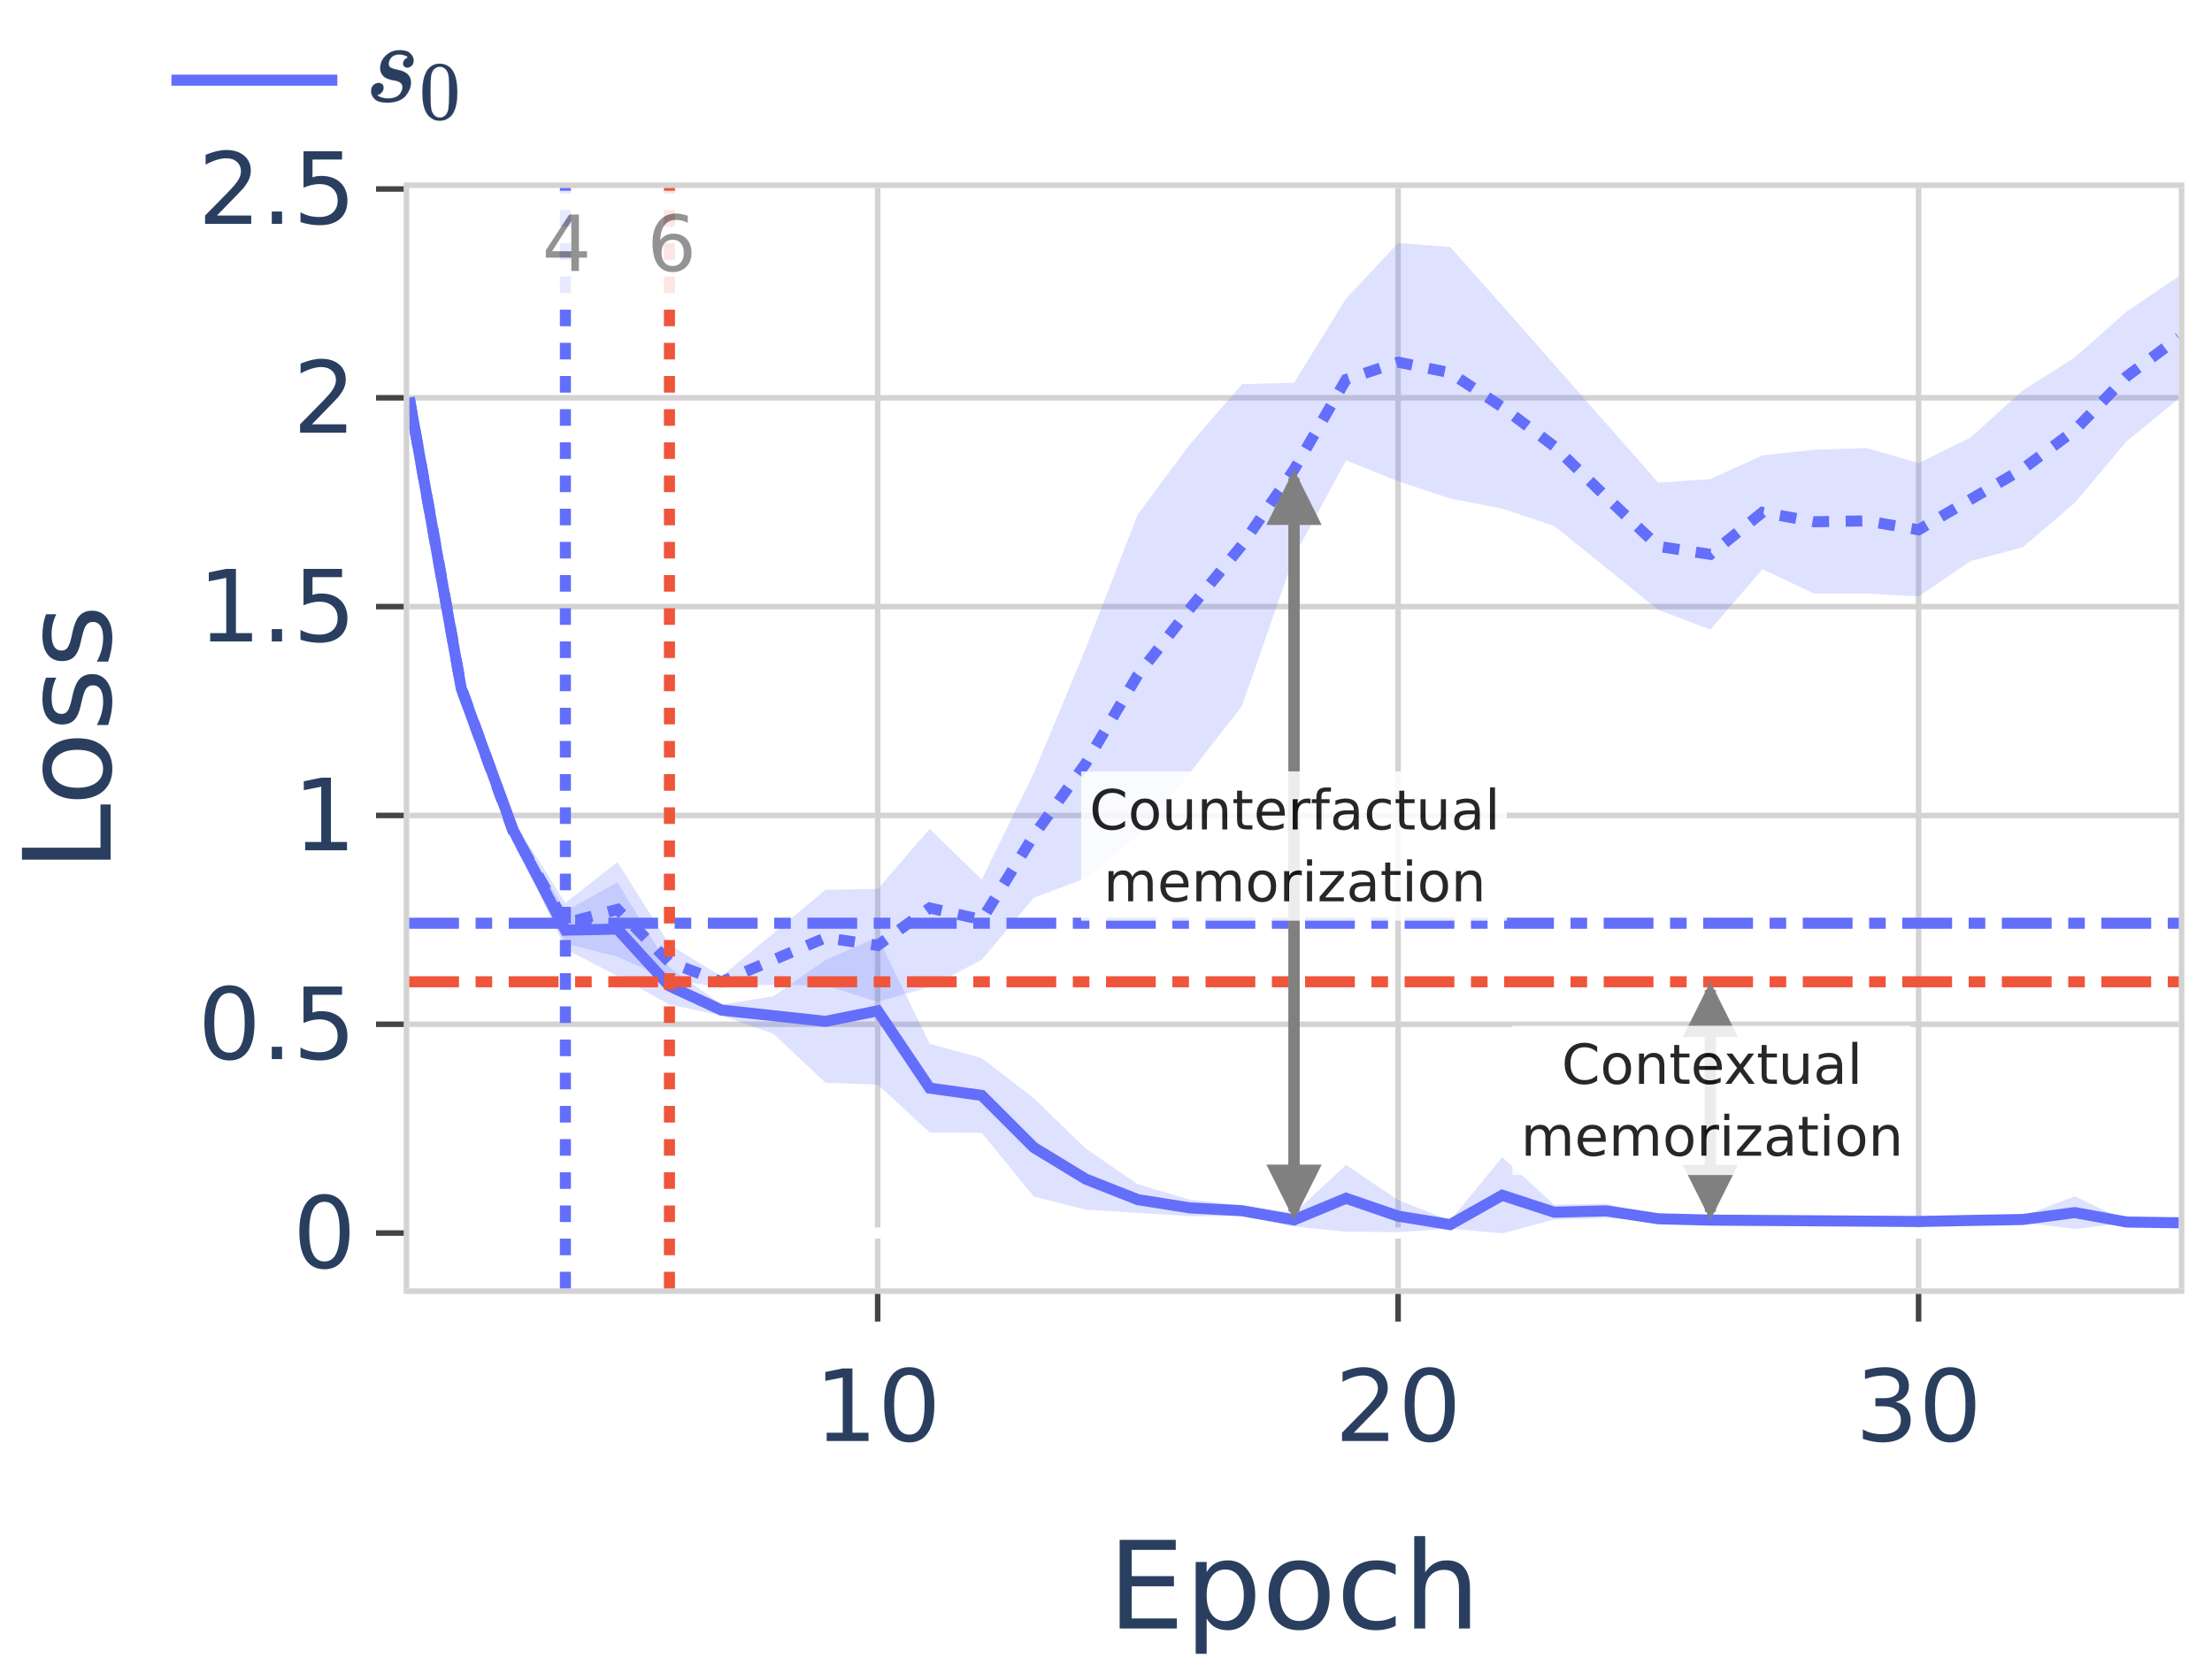 <?xml version="1.0" encoding="UTF-8" standalone="no"?>
<!-- Created with Inkscape (http://www.inkscape.org/) -->

<svg
   version="1.1"
   id="svg1"
   width="400"
   height="299.84"
   viewBox="0 0 400 299.84"
   xmlns="http://www.w3.org/2000/svg"
   xmlns:svg="http://www.w3.org/2000/svg">
  <rect x="0" y="0" width="400" height="299.84" fill="#333333" stroke="none"/>
  <defs
     id="defs1">
    <clipPath
       clipPathUnits="userSpaceOnUse"
       id="clipPath2">
      <path
         d="M 0,0 H 1250 V 937.5 H 0 Z"
         transform="scale(0.32)"
         clip-rule="evenodd"
         id="path2" />
    </clipPath>
    <clipPath
       clipPathUnits="userSpaceOnUse"
       id="clipPath4">
      <path
         d="M 0,0 H 1250 V 937.5 H 0 Z"
         transform="scale(0.32)"
         clip-rule="evenodd"
         id="path4" />
    </clipPath>
    <clipPath
       clipPathUnits="userSpaceOnUse"
       id="clipPath6">
      <path
         d="M 0,0 H 1250 V 937.5 H 0 Z"
         transform="matrix(0.32,0,0,0.32,-158.71,0)"
         clip-rule="evenodd"
         id="path6" />
    </clipPath>
    <clipPath
       clipPathUnits="userSpaceOnUse"
       id="clipPath8">
      <path
         d="M 0,0 H 1250 V 937.5 H 0 Z"
         transform="matrix(0.32,0,0,0.32,-252.82,0)"
         clip-rule="evenodd"
         id="path8" />
    </clipPath>
    <clipPath
       clipPathUnits="userSpaceOnUse"
       id="clipPath10">
      <path
         d="M 0,0 H 1250 V 937.5 H 0 Z"
         transform="matrix(0.32,0,0,0.32,-346.94,0)"
         clip-rule="evenodd"
         id="path10" />
    </clipPath>
    <clipPath
       clipPathUnits="userSpaceOnUse"
       id="clipPath12">
      <path
         d="M 0,0 H 1250 V 937.5 H 0 Z"
         transform="matrix(0.32,0,0,0.32,0,-185.23)"
         clip-rule="evenodd"
         id="path12" />
    </clipPath>
    <clipPath
       clipPathUnits="userSpaceOnUse"
       id="clipPath14">
      <path
         d="M 0,0 H 1250 V 937.5 H 0 Z"
         transform="matrix(0.32,0,0,0.32,0,-147.47)"
         clip-rule="evenodd"
         id="path14" />
    </clipPath>
    <clipPath
       clipPathUnits="userSpaceOnUse"
       id="clipPath16">
      <path
         d="M 0,0 H 1250 V 937.5 H 0 Z"
         transform="matrix(0.32,0,0,0.32,0,-109.7)"
         clip-rule="evenodd"
         id="path16" />
    </clipPath>
    <clipPath
       clipPathUnits="userSpaceOnUse"
       id="clipPath18">
      <path
         d="M 0,0 H 1250 V 937.5 H 0 Z"
         transform="matrix(0.32,0,0,0.32,0,-71.94)"
         clip-rule="evenodd"
         id="path18" />
    </clipPath>
    <clipPath
       clipPathUnits="userSpaceOnUse"
       id="clipPath20">
      <path
         d="M 0,0 H 1250 V 937.5 H 0 Z"
         transform="matrix(0.32,0,0,0.32,0,-222.99)"
         clip-rule="evenodd"
         id="path20" />
    </clipPath>
    <clipPath
       clipPathUnits="userSpaceOnUse"
       id="clipPath22">
      <path
         d="m 231.25,106.25 h 1000 v 621.875 h -1000 z"
         transform="matrix(0.32,0,0,0.32,-74,-34)"
         clip-rule="evenodd"
         id="path22" />
    </clipPath>
    <clipPath
       clipPathUnits="userSpaceOnUse"
       id="clipPath24">
      <path
         d="m 231.25,106.25 h 1000 v 621.875 h -1000 z"
         transform="matrix(0.32,0,0,0.32,-74,-34)"
         clip-rule="evenodd"
         id="path24" />
    </clipPath>
    <clipPath
       clipPathUnits="userSpaceOnUse"
       id="clipPath26">
      <path
         d="m 231.25,106.25 h 1000 v 621.875 h -1000 z"
         transform="matrix(0.32,0,0,0.32,-74,-34)"
         clip-rule="evenodd"
         id="path26" />
    </clipPath>
    <clipPath
       clipPathUnits="userSpaceOnUse"
       id="clipPath28">
      <path
         d="m 231.25,106.25 h 1000 v 621.875 h -1000 z"
         transform="matrix(0.32,0,0,0.32,-74,-34)"
         clip-rule="evenodd"
         id="path28" />
    </clipPath>
    <clipPath
       clipPathUnits="userSpaceOnUse"
       id="clipPath30">
      <path
         d="m 231.25,106.25 h 1000 v 621.875 h -1000 z"
         transform="matrix(0.32,0,0,0.32,-74,-34)"
         clip-rule="evenodd"
         id="path30" />
    </clipPath>
    <clipPath
       clipPathUnits="userSpaceOnUse"
       id="clipPath32">
      <path
         d="m 231.25,106.25 h 1000 v 621.875 h -1000 z"
         transform="matrix(0.32,0,0,0.32,-74,-34)"
         clip-rule="evenodd"
         id="path32" />
    </clipPath>
    <clipPath
       clipPathUnits="userSpaceOnUse"
       id="clipPath34">
      <path
         d="M 0,0 H 1250 V 937.5 H 0 Z"
         transform="scale(0.32)"
         clip-rule="evenodd"
         id="path34" />
    </clipPath>
    <clipPath
       clipPathUnits="userSpaceOnUse"
       id="clipPath36">
      <path
         d="M 0,0 H 1250 V 937.5 H 0 Z"
         transform="scale(0.32)"
         clip-rule="evenodd"
         id="path36" />
    </clipPath>
    <clipPath
       clipPathUnits="userSpaceOnUse"
       id="clipPath38">
      <path
         d="M 0,0 H 1250 V 937.5 H 0 Z"
         transform="matrix(0.32,0,0,0.32,-158.71,0)"
         clip-rule="evenodd"
         id="path38" />
    </clipPath>
    <clipPath
       clipPathUnits="userSpaceOnUse"
       id="clipPath40">
      <path
         d="M 0,0 H 1250 V 937.5 H 0 Z"
         transform="matrix(0.32,0,0,0.32,-252.82,0)"
         clip-rule="evenodd"
         id="path40" />
    </clipPath>
    <clipPath
       clipPathUnits="userSpaceOnUse"
       id="clipPath42">
      <path
         d="M 0,0 H 1250 V 937.5 H 0 Z"
         transform="matrix(0.32,0,0,0.32,-346.94,0)"
         clip-rule="evenodd"
         id="path42" />
    </clipPath>
    <clipPath
       clipPathUnits="userSpaceOnUse"
       id="clipPath44">
      <path
         d="M 0,0 H 1250 V 937.5 H 0 Z"
         transform="matrix(0.32,0,0,0.32,-147.258,-260.6)"
         clip-rule="evenodd"
         id="path44" />
    </clipPath>
    <clipPath
       clipPathUnits="userSpaceOnUse"
       id="clipPath46">
      <path
         d="M 0,0 H 1250 V 937.5 H 0 Z"
         transform="matrix(0.32,0,0,0.32,-241.368,-260.6)"
         clip-rule="evenodd"
         id="path46" />
    </clipPath>
    <clipPath
       clipPathUnits="userSpaceOnUse"
       id="clipPath48">
      <path
         d="M 0,0 H 1250 V 937.5 H 0 Z"
         transform="matrix(0.32,0,0,0.32,-335.488,-260.6)"
         clip-rule="evenodd"
         id="path48" />
    </clipPath>
    <clipPath
       clipPathUnits="userSpaceOnUse"
       id="clipPath50">
      <path
         d="M 0,0 H 1250 V 937.5 H 0 Z"
         transform="matrix(0.32,0,0,0.32,0,-222.99)"
         clip-rule="evenodd"
         id="path50" />
    </clipPath>
    <clipPath
       clipPathUnits="userSpaceOnUse"
       id="clipPath52">
      <path
         d="M 0,0 H 1250 V 937.5 H 0 Z"
         transform="matrix(0.32,0,0,0.32,0,-185.23)"
         clip-rule="evenodd"
         id="path52" />
    </clipPath>
    <clipPath
       clipPathUnits="userSpaceOnUse"
       id="clipPath54">
      <path
         d="M 0,0 H 1250 V 937.5 H 0 Z"
         transform="matrix(0.32,0,0,0.32,0,-147.47)"
         clip-rule="evenodd"
         id="path54" />
    </clipPath>
    <clipPath
       clipPathUnits="userSpaceOnUse"
       id="clipPath56">
      <path
         d="M 0,0 H 1250 V 937.5 H 0 Z"
         transform="matrix(0.32,0,0,0.32,0,-109.7)"
         clip-rule="evenodd"
         id="path56" />
    </clipPath>
    <clipPath
       clipPathUnits="userSpaceOnUse"
       id="clipPath58">
      <path
         d="M 0,0 H 1250 V 937.5 H 0 Z"
         transform="matrix(0.32,0,0,0.32,0,-71.94)"
         clip-rule="evenodd"
         id="path58" />
    </clipPath>
    <clipPath
       clipPathUnits="userSpaceOnUse"
       id="clipPath60">
      <path
         d="M 0,0 H 1250 V 937.5 H 0 Z"
         transform="matrix(0.32,0,0,0.32,0,-34.18)"
         clip-rule="evenodd"
         id="path60" />
    </clipPath>
    <clipPath
       clipPathUnits="userSpaceOnUse"
       id="clipPath62">
      <path
         d="M 0,0 H 1250 V 937.5 H 0 Z"
         transform="matrix(0.32,0,0,0.32,-52.948,-229.29)"
         clip-rule="evenodd"
         id="path62" />
    </clipPath>
    <clipPath
       clipPathUnits="userSpaceOnUse"
       id="clipPath64">
      <path
         d="M 0,0 H 1250 V 937.5 H 0 Z"
         transform="matrix(0.32,0,0,0.32,-35.774,-191.53)"
         clip-rule="evenodd"
         id="path64" />
    </clipPath>
    <clipPath
       clipPathUnits="userSpaceOnUse"
       id="clipPath66">
      <path
         d="M 0,0 H 1250 V 937.5 H 0 Z"
         transform="matrix(0.32,0,0,0.32,-52.948,-153.77)"
         clip-rule="evenodd"
         id="path66" />
    </clipPath>
    <clipPath
       clipPathUnits="userSpaceOnUse"
       id="clipPath68">
      <path
         d="M 0,0 H 1250 V 937.5 H 0 Z"
         transform="matrix(0.32,0,0,0.32,-35.774,-116)"
         clip-rule="evenodd"
         id="path68" />
    </clipPath>
    <clipPath
       clipPathUnits="userSpaceOnUse"
       id="clipPath70">
      <path
         d="M 0,0 H 1250 V 937.5 H 0 Z"
         transform="matrix(0.32,0,0,0.32,-52.948,-78.24)"
         clip-rule="evenodd"
         id="path70" />
    </clipPath>
    <clipPath
       clipPathUnits="userSpaceOnUse"
       id="clipPath72">
      <path
         d="M 0,0 H 1250 V 937.5 H 0 Z"
         transform="matrix(0.32,0,0,0.32,-35.774,-40.48)"
         clip-rule="evenodd"
         id="path72" />
    </clipPath>
    <clipPath
       clipPathUnits="userSpaceOnUse"
       id="clipPath74">
      <path
         d="M 0,106.25 H 1250 V 728.125 H 0 Z"
         transform="scale(0.32)"
         clip-rule="evenodd"
         id="path74" />
    </clipPath>
    <clipPath
       clipPathUnits="userSpaceOnUse"
       id="clipPath76">
      <path
         d="m 231.25,0 h 1000 v 937.5 h -1000 z"
         transform="scale(0.32)"
         clip-rule="evenodd"
         id="path76" />
    </clipPath>
    <clipPath
       clipPathUnits="userSpaceOnUse"
       id="clipPath78">
      <path
         d="m 231.25,0 h 1000 v 937.5 h -1000 z"
         transform="scale(0.32)"
         clip-rule="evenodd"
         id="path78" />
    </clipPath>
    <clipPath
       clipPathUnits="userSpaceOnUse"
       id="clipPath80">
      <path
         d="M 0,106.25 H 1250 V 728.125 H 0 Z"
         transform="scale(0.32)"
         clip-rule="evenodd"
         id="path80" />
    </clipPath>
    <clipPath
       clipPathUnits="userSpaceOnUse"
       id="clipPath82">
      <path
         d="M 81.25,0 H 271.875 V 90.625 H 81.25 Z"
         transform="matrix(0.32,0,0,0.32,-26,-14.5)"
         clip-rule="evenodd"
         id="path82" />
    </clipPath>
    <clipPath
       clipPathUnits="userSpaceOnUse"
       id="clipPath84">
      <path
         d="M 81.25,0 H 271.875 V 90.625 H 81.25 Z"
         transform="matrix(15.313,0,0,-15.313,-3158.354,878.619)"
         clip-rule="evenodd"
         id="path84" />
    </clipPath>
    <clipPath
       clipPathUnits="userSpaceOnUse"
       id="clipPath86">
      <path
         d="M 81.25,0 H 271.875 V 90.625 H 81.25 Z"
         transform="matrix(21.659,0,0,-21.659,-5130.262,1455.743)"
         clip-rule="evenodd"
         id="path86" />
    </clipPath>
    <clipPath
       clipPathUnits="userSpaceOnUse"
       id="clipPath88">
      <path
         d="M 0,0 H 1250 V 937.5 H 0 Z"
         transform="matrix(0.32,0,0,0.32,-200.318,-294.509)"
         clip-rule="evenodd"
         id="path88" />
    </clipPath>
    <clipPath
       clipPathUnits="userSpaceOnUse"
       id="clipPath90">
      <path
         d="M 0,0 H 1250 V 937.5 H 0 Z"
         transform="matrix(0,0.32,-0.32,0,157.627,-20)"
         clip-rule="evenodd"
         id="path90" />
    </clipPath>
    <clipPath
       clipPathUnits="userSpaceOnUse"
       id="clipPath91">
      <path
         d="M 0,0 H 41 V 63 H 0 Z"
         transform="matrix(0.32,0,0,0.32,-0.12,-0.08)"
         id="path91" />
    </clipPath>
    <clipPath
       clipPathUnits="userSpaceOnUse"
       id="clipPath92">
      <path
         d="M 0,0 H 41 V 63 H 0 Z"
         transform="matrix(0.32,0,0,0.32,-2.135,-15.08)"
         id="path92" />
    </clipPath>
    <clipPath
       clipPathUnits="userSpaceOnUse"
       id="clipPath95">
      <path
         d="M 0,0 H 1250 V 937.5 H 0 Z"
         transform="scale(0.32)"
         clip-rule="evenodd"
         id="path95" />
    </clipPath>
    <clipPath
       clipPathUnits="userSpaceOnUse"
       id="clipPath96">
      <path
         d="M 0,0 H 41 V 63 H 0 Z"
         transform="matrix(0.32,0,0,0.32,0,-0.08)"
         id="path96" />
    </clipPath>
    <clipPath
       clipPathUnits="userSpaceOnUse"
       id="clipPath97">
      <path
         d="M 0,0 H 41 V 63 H 0 Z"
         transform="matrix(0.32,0,0,0.32,-2.015,-15.08)"
         id="path97" />
    </clipPath>
    <clipPath
       clipPathUnits="userSpaceOnUse"
       id="clipPath100">
      <path
         d="M 0,0 H 1250 V 937.5 H 0 Z"
         transform="scale(0.32)"
         clip-rule="evenodd"
         id="path100" />
    </clipPath>
    <clipPath
       clipPathUnits="userSpaceOnUse"
       id="clipPath102">
      <path
         d="M 0,0 H 1250 V 937.5 H 0 Z"
         transform="scale(0.32)"
         clip-rule="evenodd"
         id="path102" />
    </clipPath>
    <clipPath
       clipPathUnits="userSpaceOnUse"
       id="clipPath104">
      <path
         d="M 0,0 H 1250 V 937.5 H 0 Z"
         transform="matrix(0,0.16,-0.16,0,43.765,-117)"
         clip-rule="evenodd"
         id="path104" />
    </clipPath>
    <clipPath
       clipPathUnits="userSpaceOnUse"
       id="clipPath106">
      <path
         d="M 0,0 H 1250 V 937.5 H 0 Z"
         transform="scale(0.32)"
         clip-rule="evenodd"
         id="path106" />
    </clipPath>
    <clipPath
       clipPathUnits="userSpaceOnUse"
       id="clipPath108">
      <path
         d="M 0,0 H 1250 V 937.5 H 0 Z"
         transform="matrix(0,-0.16,0.16,0,-109.005,117)"
         clip-rule="evenodd"
         id="path108" />
    </clipPath>
    <clipPath
       clipPathUnits="userSpaceOnUse"
       id="clipPath109">
      <path
         d="M 0,0 H 245 V 88 H 0 Z"
         transform="matrix(0.32,0,0,0.32,-0.12,-0.12)"
         id="path109" />
    </clipPath>
    <clipPath
       clipPathUnits="userSpaceOnUse"
       id="clipPath110">
      <path
         d="M 0,0 H 245 V 88 H 0 Z"
         transform="matrix(0.32,0,0,0.32,-2.124,-11.12)"
         id="path110" />
    </clipPath>
    <clipPath
       clipPathUnits="userSpaceOnUse"
       id="clipPath111">
      <path
         d="M 0,0 H 245 V 88 H 0 Z"
         transform="matrix(0.32,0,0,0.32,-4.673,-24.12)"
         id="path111" />
    </clipPath>
    <clipPath
       clipPathUnits="userSpaceOnUse"
       id="clipPath115">
      <path
         d="M 0,0 H 1250 V 937.5 H 0 Z"
         transform="scale(0.32)"
         clip-rule="evenodd"
         id="path115" />
    </clipPath>
    <clipPath
       clipPathUnits="userSpaceOnUse"
       id="clipPath117">
      <path
         d="M 0,0 H 1250 V 937.5 H 0 Z"
         transform="scale(0.32)"
         clip-rule="evenodd"
         id="path117" />
    </clipPath>
    <clipPath
       clipPathUnits="userSpaceOnUse"
       id="clipPath119">
      <path
         d="M 0,0 H 1250 V 937.5 H 0 Z"
         transform="matrix(0,0.16,-0.16,0,90.075,-154.645)"
         clip-rule="evenodd"
         id="path119" />
    </clipPath>
    <clipPath
       clipPathUnits="userSpaceOnUse"
       id="clipPath121">
      <path
         d="M 0,0 H 1250 V 937.5 H 0 Z"
         transform="scale(0.32)"
         clip-rule="evenodd"
         id="path121" />
    </clipPath>
    <clipPath
       clipPathUnits="userSpaceOnUse"
       id="clipPath123">
      <path
         d="M 0,0 H 1250 V 937.5 H 0 Z"
         transform="matrix(0,-0.16,0.16,0,-109.025,154.645)"
         clip-rule="evenodd"
         id="path123" />
    </clipPath>
    <clipPath
       clipPathUnits="userSpaceOnUse"
       id="clipPath124">
      <path
         d="M 0,0 H 229 V 88 H 0 Z"
         transform="matrix(0.32,0,0,0.32,-0.04,-0.04)"
         id="path124" />
    </clipPath>
    <clipPath
       clipPathUnits="userSpaceOnUse"
       id="clipPath125">
      <path
         d="M 0,0 H 229 V 88 H 0 Z"
         transform="matrix(0.32,0,0,0.32,-9.424,-11.04)"
         id="path125" />
    </clipPath>
    <clipPath
       clipPathUnits="userSpaceOnUse"
       id="clipPath126">
      <path
         d="M 0,0 H 229 V 88 H 0 Z"
         transform="matrix(0.32,0,0,0.32,-2.046,-24.04)"
         id="path126" />
    </clipPath>
    <clipPath
       clipPathUnits="userSpaceOnUse"
       id="clipPath130">
      <path
         d="M 0,0 H 1250 V 937.5 H 0 Z"
         transform="scale(0.32)"
         clip-rule="evenodd"
         id="path130" />
    </clipPath>
  </defs>
  <g
     id="g1">
    <path
       id="path1"
       d="M 0,0 H 400 V 300 H 0 Z"
       style="fill:#ffffff;fill-opacity:1;fill-rule:nonzero;stroke:none"
       clip-path="url(#clipPath2)" />
    <path
       id="path3"
       d="M 74,34 H 394 V 233 H 74 Z"
       style="fill:#ffffff;fill-opacity:1;fill-rule:nonzero;stroke:none"
       clip-path="url(#clipPath4)" />
    <path
       id="path5"
       d="M 0,34 V 233"
       style="fill:none;stroke:#d3d3d3;stroke-width:1;stroke-linecap:butt;stroke-linejoin:miter;stroke-miterlimit:10;stroke-dasharray:none;stroke-opacity:1"
       transform="translate(158.71)"
       clip-path="url(#clipPath6)" />
    <path
       id="path7"
       d="M 0,34 V 233"
       style="fill:none;stroke:#d3d3d3;stroke-width:1;stroke-linecap:butt;stroke-linejoin:miter;stroke-miterlimit:10;stroke-dasharray:none;stroke-opacity:1"
       transform="translate(252.82)"
       clip-path="url(#clipPath8)" />
    <path
       id="path9"
       d="M 0,34 V 233"
       style="fill:none;stroke:#d3d3d3;stroke-width:1;stroke-linecap:butt;stroke-linejoin:miter;stroke-miterlimit:10;stroke-dasharray:none;stroke-opacity:1"
       transform="translate(346.94)"
       clip-path="url(#clipPath10)" />
    <path
       id="path11"
       d="M 74,0 H 394"
       style="fill:none;stroke:#d3d3d3;stroke-width:1;stroke-linecap:butt;stroke-linejoin:miter;stroke-miterlimit:10;stroke-dasharray:none;stroke-opacity:1"
       transform="translate(0,185.23)"
       clip-path="url(#clipPath12)" />
    <path
       id="path13"
       d="M 74,0 H 394"
       style="fill:none;stroke:#d3d3d3;stroke-width:1;stroke-linecap:butt;stroke-linejoin:miter;stroke-miterlimit:10;stroke-dasharray:none;stroke-opacity:1"
       transform="translate(0,147.47)"
       clip-path="url(#clipPath14)" />
    <path
       id="path15"
       d="M 74,0 H 394"
       style="fill:none;stroke:#d3d3d3;stroke-width:1;stroke-linecap:butt;stroke-linejoin:miter;stroke-miterlimit:10;stroke-dasharray:none;stroke-opacity:1"
       transform="translate(0,109.7)"
       clip-path="url(#clipPath16)" />
    <path
       id="path17"
       d="M 74,0 H 394"
       style="fill:none;stroke:#d3d3d3;stroke-width:1;stroke-linecap:butt;stroke-linejoin:miter;stroke-miterlimit:10;stroke-dasharray:none;stroke-opacity:1"
       transform="translate(0,71.94)"
       clip-path="url(#clipPath18)" />
    <path
       id="path19"
       d="M 74,0 H 394"
       style="fill:none;stroke:#ffffff;stroke-width:2;stroke-linecap:butt;stroke-linejoin:miter;stroke-miterlimit:10;stroke-dasharray:none;stroke-opacity:1"
       transform="translate(0,222.99)"
       clip-path="url(#clipPath20)" />
    <path
       id="path21"
       d="M 0,37.93 9.41,88.92 18.82,114.36 l 9.42,14.92 9.41,-7.39 9.41,14.95 9.41,5.73 18.82,-15.66 9.42,-0.15 9.41,-10.86 9.41,9.16 9.41,-19.24 9.41,-22.61 L 131.76,59 l 9.42,-12.66 9.41,-10.87 9.41,-0.25 L 169.41,20 l 9.41,-10.05 9.42,0.71 9.41,10.58 28.23,32.05 9.41,-0.65 9.42,-4.3 9.41,-1.01 9.41,-0.3 9.41,2.71 9.41,-4.61 9.41,-8.52 L 301.18,30.65 310.59,22.31 320,15.96 v 22.13 l -9.41,7.7 -9.41,11.15 -9.42,8.04 -9.41,2.49 -9.41,6.39 -9.41,-0.52 -9.41,0.03 -9.41,-4.43 -9.42,10.92 L 225.88,76.31 207.06,61.12 197.65,57.98 l -9.41,-1.83 -9.42,-3.12 L 169.41,49.25 160,66.64 150.59,93.67 141.18,105.77 l -9.42,11.32 -9.41,7.74 -9.41,3.52 -9.41,11.22 -9.41,4.92 -9.41,2.69 -9.42,-2.94 -9.41,-0.17 -9.41,0.47 -9.41,-1.37 -9.41,-4.16 L 28.24,136.64 18.82,118.5 9.41,91.8 Z"
       style="fill:#636efa;fill-opacity:0.2;fill-rule:nonzero;stroke:none"
       transform="translate(74,34)"
       clip-path="url(#clipPath22)" />
    <path
       id="path23"
       d="m 0.983,37.749 0.544,2.95 -1.967,0.363 -0.544,-2.95 z m 1.089,5.9 0.544,2.95 -1.967,0.363 -0.544,-2.95 z m 1.089,5.9 0.544,2.95 -1.967,0.363 -0.544,-2.95 z m 1.089,5.9 0.544,2.95 -1.967,0.363 -0.544,-2.95 z m 1.089,5.9 0.544,2.95 -1.967,0.363 -0.544,-2.95 z m 1.089,5.9 0.544,2.95 -1.967,0.363 L 4.461,67.613 Z m 1.089,5.9 0.544,2.95 -1.967,0.363 -0.544,-2.95 z m 1.089,5.9 0.544,2.95 -1.967,0.363 -0.544,-2.95 z m 1.089,5.9 0.544,2.95 -1.967,0.363 -0.544,-2.95 z m 1.399,5.637 1.041,2.814 -1.876,0.694 -1.041,-2.814 z m 2.082,5.627 1.041,2.814 -1.876,0.694 -1.041,-2.814 z m 2.082,5.627 1.041,2.814 -1.876,0.694 -1.041,-2.814 z m 2.082,5.627 1.041,2.814 -1.876,0.694 -1.041,-2.814 z m 2.082,5.627 0.338,0.915 L 18.82,114.36 l 0.846,-0.534 1.081,1.712 -1.691,1.068 -1.137,-1.8 -0.375,-1.013 z m 2.928,4.977 1.602,2.537 -1.691,1.068 -1.602,-2.537 z m 3.203,5.073 1.602,2.537 -1.691,1.068 -1.602,-2.537 z m 3.203,5.073 0.331,0.525 L 28.24,129.28 l -0.618,-0.786 1.871,-1.47 1.235,1.573 -2.743,2.154 -0.923,-1.462 z m 3.099,-3.051 2.359,-1.853 1.235,1.573 -2.359,1.853 z m 4.719,-3.706 1.333,-1.047 1.877,2.983 -1.693,1.065 -1.286,-2.043 0.846,-0.533 0.618,0.786 -0.46,0.362 z m 4.809,4.475 1.598,2.539 -1.693,1.065 -1.598,-2.539 z m 3.196,5.078 1.598,2.539 -1.693,1.065 -1.598,-2.539 z m 3.196,5.078 0.133,0.212 -0.846,0.533 0.52,-0.854 2.348,1.43 -1.04,1.708 -2.549,-1.552 -0.259,-0.411 z m 4.718,2.881 2.562,1.56 -1.04,1.708 -2.562,-1.56 z m 3.902,2.357 2.306,-1.919 1.279,1.537 -2.306,1.919 z m 4.612,-3.838 2.306,-1.919 1.279,1.537 -2.306,1.919 z m 4.612,-3.838 2.306,-1.919 1.279,1.537 -2.306,1.919 z m 4.612,-3.838 2.306,-1.919 1.279,1.537 -2.306,1.919 z m 5.293,-3.914 3,-0.048 0.032,2 -3,0.048 -0.032,-2 z m 5.999,-0.096 3,-0.048 0.032,2 -3,0.048 -0.032,-2 z m 4.284,-1.843 1.965,-2.267 1.512,1.31 -1.965,2.267 z m 3.929,-4.535 1.965,-2.267 1.512,1.31 -1.965,2.267 z m 5.411,-3.93 2.15,2.093 -1.395,1.433 -2.15,-2.093 z m 4.299,4.185 2.15,2.093 -1.395,1.433 -2.15,-2.093 z m 4.299,4.185 0.483,0.47 -0.698,0.717 -0.898,-0.439 1.022,-2.09 1.797,0.879 -1.629,3.33 -1.472,-1.433 z m 1.227,-4.037 1.318,-2.695 1.797,0.879 -1.318,2.695 z m 2.636,-5.39 1.318,-2.695 1.797,0.879 -1.318,2.695 z m 2.636,-5.39 1.318,-2.695 1.797,0.879 -1.318,2.695 z m 2.506,-5.382 1.153,-2.77 1.846,0.768 -1.153,2.77 z m 2.305,-5.539 1.153,-2.77 1.846,0.768 -1.153,2.77 z m 2.305,-5.539 1.153,-2.77 1.846,0.768 -1.153,2.77 z m 2.305,-5.539 1.153,-2.77 1.846,0.768 -1.153,2.77 z m 2.265,-5.53 1.087,-2.796 1.864,0.725 -1.087,2.796 z m 2.174,-5.592 1.087,-2.796 1.864,0.725 -1.087,2.796 z m 2.174,-5.592 1.087,-2.796 1.864,0.725 -1.087,2.796 z m 2.174,-5.592 1.087,-2.796 1.864,0.725 -1.087,2.796 z m 2.174,-5.592 0.251,-0.645 1.54,-2.069 1.605,1.194 -1.459,1.961 L 131.76,59 l 0.932,0.362 -0.202,0.518 -1.864,-0.725 z m 3.581,-5.121 1.791,-2.407 1.605,1.194 -1.791,2.407 z m 3.582,-4.814 1.791,-2.407 1.605,1.194 -1.791,2.407 z m 3.724,-4.794 1.964,-2.268 1.512,1.309 -1.964,2.268 z m 3.927,-4.536 1.964,-2.268 1.512,1.309 -1.964,2.268 z m 3.927,-4.536 0.756,-0.873 2.726,-0.072 0.053,1.999 -2.286,0.061 -0.027,-1 0.756,0.655 -0.467,0.54 -1.512,-1.309 z m 6.481,-1.025 2.999,-0.08 0.053,1.999 -2.999,0.08 z m 4.286,-1.229 1.578,-2.552 1.701,1.052 -1.578,2.552 z m 3.155,-5.103 1.578,-2.552 1.701,1.052 -1.578,2.552 z m 3.155,-5.103 1.578,-2.552 1.701,1.052 -1.578,2.552 z m 3.588,-5.022 2.05,-2.19 1.46,1.367 -2.05,2.19 z m 4.101,-4.38 2.05,-2.19 1.46,1.367 -2.05,2.19 z m 4.972,-4.523 2.992,0.225 -0.15,1.994 -2.992,-0.225 z m 5.983,0.451 2.992,0.225 -0.15,1.994 -2.992,-0.225 z m 5.736,2.641 1.994,2.242 -1.494,1.329 -1.994,-2.242 z m 3.987,4.483 1.994,2.242 -1.494,1.329 -1.994,-2.242 z m 3.989,4.489 1.983,2.251 -1.501,1.322 -1.983,-2.251 z m 3.966,4.502 1.983,2.251 -1.501,1.322 -1.983,-2.251 z m 3.966,4.502 1.983,2.251 -1.501,1.322 -1.983,-2.251 z m 3.966,4.502 1.983,2.251 -1.501,1.322 -1.983,-2.251 z m 3.966,4.502 1.983,2.251 -1.501,1.322 -1.983,-2.251 z m 3.966,4.502 1.983,2.251 -1.501,1.322 -1.983,-2.251 z m 3.966,4.502 1.983,2.251 -1.501,1.322 -1.983,-2.251 z m 3.966,4.502 0.069,0.078 -0.75,0.661 -0.069,-0.998 2.889,-0.2 0.138,1.995 -3.381,0.234 -0.396,-0.449 1.501,-1.322 z m 5.131,-0.664 2.993,-0.207 0.138,1.995 -2.993,0.207 z m 5.423,-1.179 2.729,-1.246 0.831,1.819 -2.729,1.246 z m 5.458,-2.492 1.869,-0.853 1.263,-0.136 0.213,1.989 -1.102,0.118 -0.107,-0.994 0.415,0.91 -1.721,0.786 z m 6.114,-1.309 2.983,-0.32 0.213,1.989 -2.983,0.32 z m 6.044,-0.597 2.998,-0.096 0.064,1.999 -2.998,0.096 z m 5.997,-0.191 2.927,-0.093 0.371,0.107 -0.553,1.922 -0.22,-0.063 0.277,-0.961 0.032,0.999 -2.769,0.088 -0.064,-1.999 z m 6.181,0.844 2.883,0.83 -0.553,1.922 -2.883,-0.83 z m 5.766,1.66 0.541,0.156 -0.277,0.961 -0.44,-0.898 2.188,-1.072 0.88,1.796 -2.534,1.242 -0.912,-0.263 z m 4.707,-2.173 2.694,-1.32 0.88,1.796 -2.694,1.32 z m 5.007,-2.704 2.224,-2.014 1.342,1.483 -2.224,2.014 z m 4.448,-4.027 2.224,-2.014 1.342,1.483 -2.224,2.014 z m 4.612,-4.095 2.535,-1.604 1.069,1.69 -2.535,1.604 z m 5.07,-3.208 2.535,-1.604 1.069,1.69 -2.535,1.604 z m 4.834,-3.255 2.245,-1.99 1.327,1.497 -2.245,1.99 z m 4.49,-3.98 2.245,-1.99 1.327,1.497 -2.245,1.99 z m 4.638,-4.004 2.487,-1.678 1.119,1.658 -2.487,1.678 z m 4.974,-3.356 2.487,-1.678 1.119,1.658 -2.487,1.678 z M 321,17.151 v 3 h -2 v -3 z m 0,6 v 3 h -2 v -3 z m 0,6 v 3 h -2 v -3 z m 0,6 V 38.564 l -0.414,0.339 -1.266,-1.548 0.047,-0.039 L 320,38.09 h -1 v -2.939 z m -2.736,5.651 -2.322,1.9 -1.267,-1.548 2.322,-1.9 z m -4.644,3.8 -2.322,1.9 -1.267,-1.548 2.322,-1.9 z m -4.138,4.051 -1.935,2.293 -1.528,-1.29 1.935,-2.293 z m -3.87,4.585 -1.935,2.293 -1.528,-1.29 1.935,-2.293 z m -4.021,4.665 -2.282,1.948 -1.298,-1.521 2.282,-1.948 z m -4.564,3.895 -2.282,1.948 -1.298,-1.521 2.282,-1.948 z m -4.564,3.895 -0.228,0.195 -3.05,0.807 -0.512,-1.933 2.83,-0.749 0.256,0.967 -0.649,-0.761 0.055,-0.047 1.298,1.521 z m -6.179,1.77 -2.9,0.767 -0.512,-1.933 2.9,-0.767 z m -5.189,2.067 -2.482,1.685 -1.124,-1.655 2.482,-1.685 z m -4.964,3.371 -2.482,1.685 -1.124,-1.655 2.482,-1.685 z m -6.063,1.803 -2.995,-0.166 0.11,-1.997 2.995,0.166 z m -5.991,-0.331 -0.605,-0.033 0.055,-0.998 0.003,1 -2.395,0.008 -0.006,-2 2.424,-0.008 0.634,0.035 -0.11,1.997 z m -5.941,-0.015 -3,0.01 -0.006,-2 3,-0.01 0.006,2 z m -6.24,-0.928 -2.714,-1.278 0.852,-1.81 2.714,1.278 z m -5.429,-2.556 -2.186,-1.029 0.426,-0.905 0.757,0.653 -0.381,0.442 -1.514,-1.306 0.877,-1.017 2.873,1.353 z m -3.344,1.433 -1.96,2.272 -1.514,-1.306 1.96,-2.272 z m -3.919,4.543 -1.96,2.272 -1.514,-1.306 1.96,-2.272 z m -5.358,3.535 -2.807,-1.059 0.706,-1.871 2.807,1.059 z m -5.614,-2.118 -2.859,-1.079 -0.206,-0.167 1.256,-1.556 0.082,0.066 -0.628,0.778 0.353,-0.936 2.709,1.022 -0.706,1.871 z m -5.4,-3.129 -2.334,-1.884 1.256,-1.556 2.334,1.884 z m -4.669,-3.768 -2.334,-1.884 1.256,-1.556 2.334,1.884 z m -4.669,-3.768 -2.334,-1.884 1.256,-1.556 2.334,1.884 z m -4.669,-3.768 -2.334,-1.884 1.256,-1.556 2.334,1.884 z m -4.855,-2.688 -2.846,-0.95 0.633,-1.897 2.846,0.95 z m -5.692,-1.899 -0.949,-0.317 0.317,-0.949 -0.191,0.982 -1.963,-0.382 0.382,-1.963 2.027,0.394 1.011,0.337 z m -5.731,-1.238 -2.945,-0.573 0.382,-1.963 2.945,0.573 z m -5.967,-1.352 -2.848,-0.943 0.629,-1.899 2.848,0.943 z m -5.696,-1.886 -2.412,-0.799 -0.484,-0.194 0.745,-1.856 0.455,0.183 -0.373,0.928 0.314,-0.949 2.383,0.789 z m -5.68,-2.111 -2.784,-1.118 0.746,-1.856 2.784,1.118 z M 169.641,50.421 169.037,50.178 169.41,49.25 l 0.88,0.476 -1.118,2.066 -1.759,-0.952 1.543,-2.851 1.432,0.575 z m -1.897,4.01 -1.428,2.638 -1.759,-0.952 1.428,-2.638 z m -2.855,5.277 -1.428,2.638 -1.759,-0.952 1.428,-2.638 z m -2.855,5.277 -1.153,2.131 -0.879,-0.476 0.944,0.329 -0.19,0.544 -1.889,-0.658 0.216,-0.621 1.192,-2.202 z m -2.264,5.362 -0.986,2.833 -1.889,-0.658 0.986,-2.833 z m -1.973,5.666 -0.986,2.833 -1.889,-0.658 0.986,-2.833 z m -1.973,5.666 -0.986,2.833 -1.889,-0.658 0.986,-2.833 z m -1.973,5.666 -0.986,2.833 -1.889,-0.658 0.986,-2.833 z m -1.973,5.666 -0.398,1.142 -1.301,1.673 -1.579,-1.228 1.2,-1.544 0.789,0.614 -0.944,-0.329 0.343,-0.987 z m -3.541,5.183 -1.842,2.368 -1.579,-1.228 1.842,-2.368 z m -3.683,4.736 -1.842,2.368 -1.579,-1.228 1.842,-2.368 z m -3.746,4.728 -1.919,2.306 -1.537,-1.279 1.919,-2.306 z m -3.838,4.612 -1.919,2.306 -1.537,-1.279 1.919,-2.306 z m -3.838,4.612 -0.764,0.918 -1.54,1.267 -1.271,-1.545 1.468,-1.207 0.635,0.772 -0.769,-0.64 0.704,-0.845 z m -4.621,4.091 -2.317,1.906 -1.27,-1.545 2.317,-1.906 z m -4.634,3.811 -1.12,0.922 -1.763,0.66 -0.701,-1.873 1.607,-0.601 0.35,0.937 -0.635,-0.772 0.992,-0.816 z m -5.694,2.632 -2.81,1.051 -0.701,-1.873 2.81,-1.051 z m -5.007,2.086 -1.928,2.299 -1.532,-1.285 1.928,-2.299 z m -3.856,4.597 -1.928,2.299 -1.532,-1.285 1.928,-2.299 z m -3.856,4.597 -1.396,1.665 -1.084,0.567 -0.927,-1.772 0.909,-0.475 0.463,0.886 -0.766,-0.643 1.269,-1.513 z m -5.139,3.622 -2.659,1.39 -0.927,-1.772 2.659,-1.39 z m -5.317,2.78 -0.616,0.322 -2.412,0.69 -0.55,-1.923 2.314,-0.662 0.275,0.961 -0.463,-0.886 0.526,-0.275 z m -5.913,1.836 -2.884,0.825 -0.55,-1.923 2.884,-0.825 z m -6.331,0.714 -2.864,-0.894 0.596,-1.909 2.864,0.894 z m -5.728,-1.788 -2.146,-0.67 0.298,-0.955 -0.018,1 -0.752,-0.014 0.036,-2 0.895,0.016 2.283,0.712 -0.596,1.909 z m -5.617,-0.692 -3,-0.054 0.036,-2 3,0.054 -0.036,2 z m -5.931,-0.086 -2.996,0.15 -0.1,-1.998 2.996,-0.15 0.1,1.997 z m -5.993,0.299 -2.996,0.15 -0.1,-1.998 2.996,-0.15 z m -6.16,-0.276 -2.969,-0.432 0.288,-1.979 2.969,0.432 z m -5.937,-0.864 -0.72,-0.105 -2.329,-1.029 0.809,-1.829 2.204,0.974 -0.404,0.915 0.144,-0.99 0.585,0.085 -0.288,1.979 z m -5.792,-2.347 -2.744,-1.213 0.809,-1.829 2.744,1.213 z m -5.389,-2.191 -2.909,-0.733 0.488,-1.939 2.909,0.733 z m -5.818,-1.465 -2.941,-0.741 -0.399,-0.769 1.775,-0.922 0.192,0.37 L 28.24,136.64 l 0.244,-0.97 2.505,0.631 -0.488,1.939 z m -4.723,-4.172 -1.383,-2.662 1.775,-0.922 1.383,2.662 z m -2.765,-5.325 -1.383,-2.662 1.775,-0.922 1.383,2.662 z m -2.765,-5.325 -1.383,-2.662 1.775,-0.922 1.383,2.662 z m -2.695,-5.508 -0.997,-2.829 1.886,-0.665 0.997,2.829 z m -1.994,-5.659 -0.997,-2.829 1.886,-0.665 0.997,2.829 z m -1.994,-5.659 -0.997,-2.829 1.886,-0.665 0.997,2.829 z m -1.994,-5.659 -0.997,-2.829 1.886,-0.665 0.997,2.829 z M 9.575,95.276 8.578,92.446 10.464,91.782 11.461,94.611 Z M 7.966,89.345 7.45,86.389 9.42,86.045 9.936,89.001 Z M 6.934,83.434 6.417,80.479 8.387,80.135 8.904,83.09 Z M 5.901,77.524 5.385,74.568 7.355,74.224 7.871,77.18 Z m -1.032,-5.911 -0.516,-2.955 1.97,-0.344 0.516,2.955 z m -1.032,-5.911 -0.516,-2.955 1.97,-0.344 0.516,2.955 z M 2.804,59.792 2.288,56.837 4.258,56.493 4.774,59.448 Z M 1.771,53.882 1.255,50.926 3.225,50.582 3.741,53.538 Z M 0.739,47.971 0.223,45.016 2.193,44.672 2.709,47.627 Z m -1.032,-5.911 -0.516,-2.955 1.97,-0.344 0.516,2.955 z"
       style="fill:#ffffff;fill-opacity:0;fill-rule:nonzero;stroke:none"
       transform="translate(74,34)"
       clip-path="url(#clipPath24)" />
    <path
       id="path25"
       d="m 0.984,37.753 0.53,2.953 -1.969,0.353 -0.53,-2.953 z m 1.06,5.906 0.53,2.953 -1.969,0.353 -0.53,-2.953 z m 1.06,5.906 0.53,2.953 -1.969,0.353 -0.53,-2.953 z m 1.06,5.906 0.53,2.953 -1.969,0.353 -0.53,-2.953 z m 1.06,5.906 0.53,2.953 -1.969,0.353 -0.53,-2.953 z m 1.06,5.906 0.53,2.953 -1.969,0.353 -0.53,-2.953 z m 1.06,5.906 0.53,2.953 -1.969,0.353 -0.53,-2.953 z m 1.06,5.906 0.53,2.953 -1.969,0.353 -0.53,-2.953 z m 1.06,5.906 0.53,2.953 -1.969,0.353 -0.53,-2.953 z m 1.136,5.711 1.019,2.822 -1.881,0.679 -1.019,-2.822 z m 2.037,5.644 1.019,2.822 -1.881,0.679 -1.019,-2.822 z m 2.037,5.644 1.019,2.822 -1.881,0.679 -1.019,-2.822 z m 2.037,5.644 1.019,2.822 -1.881,0.679 -1.019,-2.822 z m 2.037,5.644 1.013,2.807 L 18.82,116.43 l 0.869,-0.495 0.008,0.014 -1.738,0.99 -0.05,-0.088 -1.042,-2.888 1.881,-0.679 z m 2.435,5.272 1.485,2.606 -1.738,0.99 -1.485,-2.606 z m 2.971,5.213 1.485,2.606 -1.738,0.99 -1.485,-2.606 z m 2.971,5.213 1.485,2.606 -1.738,0.99 -1.485,-2.606 z m 2.782,2.5 2.899,-0.773 0.515,1.932 -2.899,0.773 z m 5.797,-1.546 2.252,-0.601 1.286,1.306 -1.425,1.403 -0.878,-0.892 0.713,-0.701 0.258,0.966 -1.69,0.451 z m 5.642,2.844 2.104,2.138 -1.425,1.403 -2.104,-2.138 z m 4.209,4.276 2.104,2.138 -1.425,1.403 -2.104,-2.138 z m 4.514,3.019 2.808,1.056 -0.704,1.872 -2.808,-1.056 z m 5.616,2.113 1.139,0.428 -0.352,0.936 -0.39,-0.921 1.642,-0.696 0.781,1.841 -2.01,0.852 -1.513,-0.569 z m 4.8,-1.423 2.762,-1.171 0.781,1.841 -2.762,1.171 z m 5.524,-2.342 2.762,-1.171 0.781,1.841 -2.762,1.171 z m 5.524,-2.342 2.762,-1.171 0.781,1.841 -2.762,1.171 z m 6.222,-1.153 2.967,0.441 -0.294,1.978 -2.967,-0.441 z m 5.935,0.882 1.169,0.174 -0.147,0.989 -0.585,-0.811 1.475,-1.063 1.169,1.623 -1.804,1.3 -1.571,-0.234 z m 4.347,-2.465 2.434,-1.754 1.169,1.623 -2.434,1.754 z m 4.868,-3.507 0.999,-0.72 2.604,0.59 -0.442,1.951 -2.165,-0.49 0.221,-0.975 0.585,0.811 -0.633,0.456 z m 6.529,0.532 2.926,0.662 -0.442,1.951 -2.926,-0.662 z m 4.073,0.09 1.576,-2.553 1.702,1.051 -1.576,2.553 z m 3.152,-5.105 1.576,-2.553 1.702,1.051 -1.576,2.553 z m 3.152,-5.105 1.576,-2.553 1.702,1.051 -1.576,2.553 z m 3.29,-5.099 1.754,-2.434 1.623,1.169 -1.754,2.434 z m 3.507,-4.868 1.754,-2.434 1.623,1.169 -1.754,2.434 z m 3.507,-4.868 1.424,-1.977 0.811,0.585 -0.862,-0.507 0.286,-0.486 1.723,1.015 -0.309,0.525 -1.451,2.014 z m 3.182,-4.97 1.522,-2.585 1.723,1.015 -1.522,2.585 z m 3.045,-5.17 1.522,-2.585 1.723,1.015 -1.522,2.585 z m 3.045,-5.17 1.547,-2.627 0.053,-0.068 1.572,1.237 -0.012,0.015 -0.786,-0.618 0.862,0.507 -1.513,2.569 -1.723,-1.015 z m 3.454,-5.053 1.854,-2.358 1.572,1.236 -1.854,2.358 z m 3.709,-4.717 1.854,-2.358 1.572,1.236 -1.854,2.358 z m 3.709,-4.717 0.137,-0.174 1.773,-2.165 1.547,1.267 -1.748,2.134 -0.137,0.174 z m 3.811,-4.66 1.901,-2.321 1.547,1.267 -1.901,2.321 z m 3.802,-4.642 1.901,-2.321 1.547,1.267 -1.901,2.321 z m 3.56,-4.721 1.704,-2.469 1.646,1.136 -1.704,2.469 z m 3.407,-4.939 1.704,-2.469 1.646,1.136 -1.704,2.469 z m 3.407,-4.939 0.933,-1.353 L 160,50.93 l -0.866,-0.5 0.678,-1.175 1.732,1 -0.698,1.209 -0.956,1.386 -1.646,-1.136 z m 3.068,-5.058 1.5,-2.598 1.732,1 -1.5,2.598 z m 3,-5.196 1.5,-2.598 1.732,1 -1.5,2.598 z m 3,-5.196 1.422,-2.463 0.867,-0.289 0.633,1.897 -0.508,0.169 -0.317,-0.949 0.866,0.5 -1.232,2.135 z m 5.135,-3.702 2.846,-0.95 0.633,1.897 -2.846,0.95 z m 5.691,-1.899 0.619,-0.206 2.825,0.573 -0.397,1.96 -2.563,-0.52 0.199,-0.98 0.317,0.949 -0.365,0.122 z m 6.383,0.962 2.94,0.596 -0.397,1.96 -2.94,-0.596 z m 5.941,2.043 2.504,1.652 -1.102,1.669 -2.504,-1.652 z m 5.008,3.305 2.504,1.652 -1.102,1.669 -2.504,-1.652 z m 4.96,3.482 2.395,1.807 -1.205,1.597 -2.395,-1.807 z m 4.79,3.614 2.395,1.807 -1.205,1.597 -2.395,-1.807 z m 4.642,3.98 2.146,2.096 -1.397,1.431 -2.146,-2.096 z m 4.293,4.192 2.146,2.096 -1.397,1.431 -2.146,-2.096 z m 4.301,4.16 2.18,2.061 -1.374,1.453 -2.18,-2.061 z m 4.359,4.123 2.18,2.061 -1.374,1.453 -2.18,-2.061 z m 4.043,3.414 2.965,0.457 -0.305,1.977 -2.965,-0.457 z m 5.93,0.914 2.654,0.409 -0.152,0.988 -0.628,-0.778 0.245,-0.198 1.257,1.556 -0.589,0.475 -3.091,-0.476 z m 4.452,-1.463 2.334,-1.885 1.257,1.556 -2.334,1.885 z m 4.667,-3.77 2.531,-2.045 0.652,0.119 -0.358,1.968 -0.201,-0.037 0.179,-0.984 0.628,0.778 -2.174,1.757 -1.257,-1.556 z m 6.135,-1.39 2.952,0.536 -0.358,1.968 -2.952,-0.536 z m 5.903,1.073 0.354,0.064 -0.179,0.984 -0.017,-1 2.64,-0.045 0.034,2 -2.739,0.047 -0.451,-0.082 0.358,-1.968 z m 5.798,-0.048 3,-0.051 0.034,2 -3,0.051 -0.034,-2 z m 6.153,0.326 2.957,0.506 -0.337,1.971 -2.957,-0.506 z m 5.914,1.012 1.299,0.222 -0.169,0.986 -0.505,-0.863 1.453,-0.849 1.009,1.727 -1.767,1.033 -1.658,-0.284 z m 4.668,-2.018 2.59,-1.514 1.009,1.727 -2.59,1.514 z m 5.18,-3.028 2.59,-1.514 1.009,1.727 -2.59,1.514 z m 5.18,-3.028 2.59,-1.514 1.009,1.727 -2.59,1.514 z m 5.035,-3.048 2.408,-1.789 1.193,1.605 -2.408,1.789 z m 4.816,-3.579 2.408,-1.789 1.193,1.605 -2.408,1.789 z m 4.569,-3.612 2.083,-2.159 1.439,1.389 -2.083,2.159 z m 4.167,-4.317 2.083,-2.159 1.439,1.389 -2.083,2.159 z m 4.167,-4.317 0.336,-0.348 2.147,-1.602 1.196,1.603 -2.082,1.553 -0.598,-0.802 0.72,0.694 -0.28,0.29 z m 4.888,-3.744 2.405,-1.794 1.196,1.603 -2.405,1.794 z m 4.809,-3.588 0.115,-0.085 1.196,1.603 -0.115,0.085 z"
       style="fill:#636efa;fill-opacity:1;fill-rule:nonzero;stroke:none"
       transform="translate(74,34)"
       clip-path="url(#clipPath26)" />
    <path
       id="path27"
       d="M 0,37.93 9.41,89.05 18.82,115.04 l 9.42,15.73 9.41,-5.23 9.41,15.42 9.41,6.72 9.41,-1.53 9.41,-6.57 9.42,-4.11 9.41,19.28 9.41,2.59 9.41,7.29 9.41,9.08 9.41,6.47 9.42,2.77 9.41,1.05 9.41,1.42 9.41,-8.76 9.41,6.36 9.42,3.7 9.41,-11.45 9.41,8.6 9.41,-0.19 9.41,2.33 18.83,0.54 9.41,0.14 37.64,-0.74 9.42,-3.61 9.41,4.51 L 320,186.75 v 0.76 l -9.41,-0.35 -9.41,1.08 -9.42,-1.12 -18.82,0.02 -9.41,0.3 -9.41,-0.66 -9.41,0.47 -18.83,-0.44 -9.41,-0.53 -9.41,0.28 -9.41,2.49 -9.41,-0.86 -9.42,0.64 -9.41,-0.08 -9.41,-0.94 -9.41,-1.9 -9.41,0.03 -18.83,-1.18 -9.41,-2.38 -9.41,-11.52 -9.41,-0.06 -9.41,-8.67 -9.42,-0.3 -9.41,-8.86 -9.41,-3.32 -9.41,-1.97 L 37.65,142.5 28.24,137.65 18.82,117.28 9.41,91.97 Z"
       style="fill:#636efa;fill-opacity:0.2;fill-rule:nonzero;stroke:none"
       transform="translate(74,34)"
       clip-path="url(#clipPath28)" />
    <path
       id="path29"
       d="M 0,37.93 9.41,89.05 18.82,115.04 l 9.42,15.73 9.41,-5.23 9.41,15.42 9.41,6.72 9.41,-1.53 9.41,-6.57 9.42,-4.11 9.41,19.28 9.41,2.59 9.41,7.29 9.41,9.08 9.41,6.47 9.42,2.77 9.41,1.05 9.41,1.42 9.41,-8.76 9.41,6.36 9.42,3.7 9.41,-11.45 9.41,8.6 9.41,-0.19 9.41,2.33 18.83,0.54 9.41,0.14 37.64,-0.74 9.42,-3.61 9.41,4.51 L 320,186.75 v 0.76 l -9.41,-0.35 -9.41,1.08 -9.42,-1.12 -18.82,0.02 -9.41,0.3 -9.41,-0.66 -9.41,0.47 -18.83,-0.44 -9.41,-0.53 -9.41,0.28 -9.41,2.49 -9.41,-0.86 -9.42,0.64 -9.41,-0.08 -9.41,-0.94 -9.41,-1.9 -9.41,0.03 -18.83,-1.18 -9.41,-2.38 -9.41,-11.52 -9.41,-0.06 -9.41,-8.67 -9.42,-0.3 -9.41,-8.86 -9.41,-3.32 -9.41,-1.97 L 37.65,142.5 28.24,137.65 18.82,117.28 9.41,91.97 0,37.93"
       style="fill:none;stroke:#ffffff;stroke-width:2;stroke-linecap:butt;stroke-linejoin:miter;stroke-miterlimit:10;stroke-dasharray:none;stroke-opacity:0"
       transform="translate(74,34)"
       clip-path="url(#clipPath30)" />
    <path
       id="path31"
       d="M 0,37.93 9.41,90.51 18.82,116.16 l 9.42,18.05 9.41,-0.19 9.41,10.3 9.41,4.35 18.82,2.04 9.42,-1.91 9.41,13.98 9.41,1.32 9.41,9.41 9.41,5.73 9.41,3.71 9.42,1.49 9.41,0.51 9.41,1.66 9.41,-3.91 9.41,3.23 9.42,1.53 9.41,-5.3 9.41,3.06 9.41,-0.24 9.41,1.43 9.41,0.24 37.65,0.25 9.41,-0.19 9.41,-0.17 9.42,-1.25 L 310.59,187 320,187.13"
       style="fill:none;stroke:#636efa;stroke-width:2;stroke-linecap:butt;stroke-linejoin:miter;stroke-miterlimit:10;stroke-dasharray:none;stroke-opacity:1"
       transform="translate(74,34)"
       clip-path="url(#clipPath32)" />
    <path
       id="path33"
       d="M 73,233.5 H 395 M 73,33.5 h 322"
       style="fill:none;stroke:#d3d3d3;stroke-width:1;stroke-linecap:butt;stroke-linejoin:miter;stroke-miterlimit:10;stroke-dasharray:none;stroke-opacity:1"
       clip-path="url(#clipPath34)" />
    <path
       id="path35"
       d="M 73.5,34 V 233 M 394.5,34 V 233"
       style="fill:none;stroke:#d3d3d3;stroke-width:1;stroke-linecap:butt;stroke-linejoin:miter;stroke-miterlimit:10;stroke-dasharray:none;stroke-opacity:1"
       clip-path="url(#clipPath36)" />
    <path
       id="path37"
       d="m 0,234 v 5"
       style="fill:none;stroke:#444444;stroke-width:1;stroke-linecap:butt;stroke-linejoin:miter;stroke-miterlimit:10;stroke-dasharray:none;stroke-opacity:1"
       transform="translate(158.71)"
       clip-path="url(#clipPath38)" />
    <path
       id="path39"
       d="m 0,234 v 5"
       style="fill:none;stroke:#444444;stroke-width:1;stroke-linecap:butt;stroke-linejoin:miter;stroke-miterlimit:10;stroke-dasharray:none;stroke-opacity:1"
       transform="translate(252.82)"
       clip-path="url(#clipPath40)" />
    <path
       id="path41"
       d="m 0,234 v 5"
       style="fill:none;stroke:#444444;stroke-width:1;stroke-linecap:butt;stroke-linejoin:miter;stroke-miterlimit:10;stroke-dasharray:none;stroke-opacity:1"
       transform="translate(346.94)"
       clip-path="url(#clipPath42)" />
    <path
       id="path43"
       d="M 2.234,-1.498 H 5.141 V -11.498 l -3.156,0.625 v -1.609 l 3.125,-0.641 H 6.891 V -1.498 H 9.797 V 0.002 H 2.234 Z M 17.172,-11.952 c -0.918,0 -1.605,0.453 -2.062,1.359 -0.461,0.898 -0.688,2.246 -0.688,4.047 0,1.805 0.227,3.152 0.688,4.047 0.457,0.898 1.145,1.344 2.062,1.344 0.926,0 1.617,-0.445 2.078,-1.344 0.457,-0.895 0.688,-2.242 0.688,-4.047 0,-1.801 -0.23,-3.148 -0.688,-4.047 -0.461,-0.906 -1.152,-1.359 -2.078,-1.359 z m 0,-1.406 c 1.469,0 2.586,0.586 3.359,1.75 0.781,1.156 1.172,2.844 1.172,5.063 0,2.211 -0.391,3.898 -1.172,5.063 -0.773,1.156 -1.891,1.734 -3.359,1.734 -1.469,0 -2.594,-0.578 -3.375,-1.734 -0.773,-1.164 -1.156,-2.852 -1.156,-5.063 0,-2.219 0.383,-3.906 1.156,-5.063 0.781,-1.164 1.906,-1.75 3.375,-1.75 z m 0,0"
       style="fill:#2a3f5f;fill-opacity:1;fill-rule:nonzero;stroke:none"
       aria-label="10"
       transform="translate(147.258,260.6)"
       clip-path="url(#clipPath44)" />
    <path
       id="path45"
       d="M 3.452,-1.498 H 9.656 V 0.002 H 1.312 V -1.498 C 1.988,-2.194 2.906,-3.127 4.062,-4.295 5.226,-5.471 5.96,-6.233 6.265,-6.577 6.835,-7.209 7.234,-7.748 7.452,-8.186 c 0.227,-0.445 0.344,-0.883 0.344,-1.312 0,-0.695 -0.246,-1.266 -0.734,-1.703 -0.492,-0.438 -1.125,-0.656 -1.906,-0.656 -0.563,0 -1.152,0.102 -1.766,0.297 -0.617,0.188 -1.277,0.477 -1.984,0.859 v -1.781 c 0.719,-0.289 1.383,-0.508 2,-0.656 0.625,-0.145 1.191,-0.219 1.703,-0.219 1.363,0 2.445,0.34 3.25,1.016 0.812,0.68 1.219,1.59 1.219,2.734 0,0.531 -0.105,1.043 -0.313,1.531 -0.199,0.48 -0.562,1.047 -1.094,1.703 -0.148,0.168 -0.617,0.656 -1.406,1.469 -0.781,0.812 -1.887,1.949 -3.313,3.406 z M 17.171,-11.952 c -0.918,0 -1.605,0.453 -2.062,1.359 -0.461,0.898 -0.688,2.246 -0.688,4.047 0,1.805 0.227,3.152 0.688,4.047 0.457,0.898 1.145,1.344 2.062,1.344 0.926,0 1.617,-0.445 2.078,-1.344 0.457,-0.895 0.688,-2.242 0.688,-4.047 0,-1.801 -0.23,-3.148 -0.688,-4.047 -0.461,-0.906 -1.152,-1.359 -2.078,-1.359 z m 0,-1.406 c 1.469,0 2.586,0.586 3.359,1.75 0.781,1.156 1.172,2.844 1.172,5.063 0,2.211 -0.391,3.898 -1.172,5.063 -0.773,1.156 -1.891,1.734 -3.359,1.734 -1.469,0 -2.594,-0.578 -3.375,-1.734 -0.773,-1.164 -1.156,-2.852 -1.156,-5.063 0,-2.219 0.383,-3.906 1.156,-5.063 0.781,-1.164 1.906,-1.75 3.375,-1.75 z m 0,0"
       style="fill:#2a3f5f;fill-opacity:1;fill-rule:nonzero;stroke:none"
       aria-label="20"
       transform="translate(241.368,260.6)"
       clip-path="url(#clipPath46)" />
    <path
       id="path47"
       d="m 7.297,-7.077 c 0.852,0.188 1.52,0.57 2,1.141 0.477,0.574 0.719,1.281 0.719,2.125 0,1.293 -0.449,2.293 -1.344,3 -0.887,0.711 -2.152,1.063 -3.797,1.063 -0.555,0 -1.121,-0.059 -1.703,-0.172 C 2.586,-0.022 1.989,-0.178 1.375,-0.389 V -2.108 c 0.488,0.293 1.023,0.512 1.609,0.656 0.594,0.148 1.207,0.219 1.844,0.219 1.113,0 1.961,-0.219 2.547,-0.656 0.582,-0.445 0.875,-1.086 0.875,-1.922 0,-0.77 -0.273,-1.375 -0.813,-1.813 -0.543,-0.438 -1.297,-0.656 -2.266,-0.656 h -1.531 V -7.748 h 1.594 c 0.875,0 1.539,-0.172 2,-0.516 0.469,-0.352 0.703,-0.859 0.703,-1.516 0,-0.664 -0.242,-1.176 -0.719,-1.531 -0.48,-0.363 -1.164,-0.547 -2.047,-0.547 -0.492,0 -1.016,0.055 -1.578,0.156 -0.555,0.105 -1.164,0.266 -1.828,0.484 v -1.578 c 0.676,-0.188 1.305,-0.328 1.891,-0.422 0.594,-0.094 1.148,-0.141 1.672,-0.141 1.344,0 2.406,0.309 3.188,0.922 0.789,0.617 1.188,1.445 1.188,2.484 0,0.719 -0.211,1.336 -0.625,1.844 -0.418,0.5 -1.012,0.844 -1.781,1.031 z m 9.875,-4.875 c -0.918,0 -1.605,0.453 -2.062,1.359 -0.461,0.898 -0.688,2.246 -0.688,4.047 0,1.805 0.227,3.152 0.688,4.047 0.457,0.898 1.145,1.344 2.062,1.344 0.926,0 1.617,-0.445 2.078,-1.344 0.457,-0.895 0.688,-2.242 0.688,-4.047 0,-1.801 -0.23,-3.148 -0.688,-4.047 -0.461,-0.906 -1.152,-1.359 -2.078,-1.359 z m 0,-1.406 c 1.469,0 2.586,0.586 3.359,1.75 0.781,1.156 1.172,2.844 1.172,5.063 0,2.211 -0.391,3.898 -1.172,5.063 -0.773,1.156 -1.891,1.734 -3.359,1.734 -1.469,0 -2.594,-0.578 -3.375,-1.734 -0.773,-1.164 -1.156,-2.852 -1.156,-5.063 0,-2.219 0.383,-3.906 1.156,-5.063 0.781,-1.164 1.906,-1.75 3.375,-1.75 z m 0,0"
       style="fill:#2a3f5f;fill-opacity:1;fill-rule:nonzero;stroke:none"
       aria-label="30"
       transform="translate(335.488,260.6)"
       clip-path="url(#clipPath48)" />
    <path
       id="path49"
       d="M 73,0 H 68"
       style="fill:none;stroke:#444444;stroke-width:1;stroke-linecap:butt;stroke-linejoin:miter;stroke-miterlimit:10;stroke-dasharray:none;stroke-opacity:1"
       transform="translate(0,222.99)"
       clip-path="url(#clipPath50)" />
    <path
       id="path51"
       d="M 73,0 H 68"
       style="fill:none;stroke:#444444;stroke-width:1;stroke-linecap:butt;stroke-linejoin:miter;stroke-miterlimit:10;stroke-dasharray:none;stroke-opacity:1"
       transform="translate(0,185.23)"
       clip-path="url(#clipPath52)" />
    <path
       id="path53"
       d="M 73,0 H 68"
       style="fill:none;stroke:#444444;stroke-width:1;stroke-linecap:butt;stroke-linejoin:miter;stroke-miterlimit:10;stroke-dasharray:none;stroke-opacity:1"
       transform="translate(0,147.47)"
       clip-path="url(#clipPath54)" />
    <path
       id="path55"
       d="M 73,0 H 68"
       style="fill:none;stroke:#444444;stroke-width:1;stroke-linecap:butt;stroke-linejoin:miter;stroke-miterlimit:10;stroke-dasharray:none;stroke-opacity:1"
       transform="translate(0,109.7)"
       clip-path="url(#clipPath56)" />
    <path
       id="path57"
       d="M 73,0 H 68"
       style="fill:none;stroke:#444444;stroke-width:1;stroke-linecap:butt;stroke-linejoin:miter;stroke-miterlimit:10;stroke-dasharray:none;stroke-opacity:1"
       transform="translate(0,71.94)"
       clip-path="url(#clipPath58)" />
    <path
       id="path59"
       d="M 73,0 H 68"
       style="fill:none;stroke:#444444;stroke-width:1;stroke-linecap:butt;stroke-linejoin:miter;stroke-miterlimit:10;stroke-dasharray:none;stroke-opacity:1"
       transform="translate(0,34.18)"
       clip-path="url(#clipPath60)" />
    <path
       id="path61"
       d="m 5.72,-11.954 c -0.918,0 -1.605,0.453 -2.063,1.359 -0.461,0.898 -0.688,2.246 -0.688,4.047 0,1.805 0.227,3.152 0.688,4.047 0.457,0.898 1.145,1.344 2.063,1.344 0.926,0 1.617,-0.445 2.078,-1.344 0.457,-0.895 0.688,-2.242 0.688,-4.047 0,-1.801 -0.23,-3.148 -0.688,-4.047 -0.461,-0.906 -1.152,-1.359 -2.078,-1.359 z m 0,-1.406 c 1.469,0 2.586,0.586 3.359,1.75 0.781,1.156 1.172,2.844 1.172,5.063 0,2.211 -0.391,3.898 -1.172,5.063 -0.773,1.156 -1.891,1.734 -3.359,1.734 -1.469,0 -2.594,-0.578 -3.375,-1.734 C 1.572,-2.649 1.189,-4.337 1.189,-6.548 c 0,-2.219 0.383,-3.906 1.156,-5.063 0.781,-1.164 1.906,-1.75 3.375,-1.75 z m 0,0"
       style="fill:#2a3f5f;fill-opacity:1;fill-rule:nonzero;stroke:none"
       aria-label="0"
       transform="translate(52.948,229.29)"
       clip-path="url(#clipPath62)" />
    <path
       id="path63"
       d="m 5.718,-11.952 c -0.918,0 -1.605,0.453 -2.063,1.359 -0.461,0.898 -0.688,2.246 -0.688,4.047 0,1.805 0.227,3.152 0.688,4.047 0.457,0.898 1.145,1.344 2.063,1.344 0.926,0 1.617,-0.445 2.078,-1.344 0.457,-0.895 0.688,-2.242 0.688,-4.047 0,-1.801 -0.23,-3.148 -0.688,-4.047 -0.461,-0.906 -1.152,-1.359 -2.078,-1.359 z m 0,-1.406 c 1.469,0 2.586,0.586 3.359,1.75 0.781,1.156 1.172,2.844 1.172,5.063 0,2.211 -0.391,3.898 -1.172,5.063 -0.773,1.156 -1.891,1.734 -3.359,1.734 -1.469,0 -2.594,-0.578 -3.375,-1.734 C 1.57,-2.647 1.187,-4.335 1.187,-6.546 c 0,-2.219 0.383,-3.906 1.156,-5.063 0.781,-1.164 1.906,-1.75 3.375,-1.75 z m 7.656,11.125 h 1.859 v 2.234 h -1.859 z m 5.738,-10.891 h 6.969 v 1.5 h -5.344 v 3.219 c 0.258,-0.094 0.52,-0.16 0.781,-0.203 0.258,-0.039 0.516,-0.062 0.766,-0.062 1.469,0 2.629,0.402 3.484,1.203 0.852,0.805 1.281,1.891 1.281,3.266 0,1.406 -0.438,2.5 -1.312,3.281 -0.875,0.781 -2.117,1.172 -3.719,1.172 -0.555,0 -1.117,-0.047 -1.688,-0.141 -0.574,-0.094 -1.164,-0.234 -1.766,-0.422 V -2.092 c 0.531,0.293 1.078,0.512 1.641,0.656 0.562,0.137 1.156,0.203 1.781,0.203 1.008,0 1.812,-0.266 2.406,-0.797 0.594,-0.539 0.891,-1.266 0.891,-2.172 0,-0.914 -0.297,-1.641 -0.891,-2.172 -0.594,-0.539 -1.398,-0.812 -2.406,-0.812 -0.48,0 -0.953,0.059 -1.422,0.172 -0.469,0.105 -0.953,0.266 -1.453,0.484 z m 0,0"
       style="fill:#2a3f5f;fill-opacity:1;fill-rule:nonzero;stroke:none"
       aria-label="0.5"
       transform="translate(35.774,191.53)"
       clip-path="url(#clipPath64)" />
    <path
       id="path65"
       d="M 2.236,-1.5 H 5.142 V -11.5 l -3.156,0.625 v -1.609 l 3.125,-0.641 h 1.781 V -1.5 H 9.798 V -4.6254294e-4 H 2.236 Z m 0,0"
       style="fill:#2a3f5f;fill-opacity:1;fill-rule:nonzero;stroke:none"
       aria-label="1"
       transform="translate(52.948,153.77)"
       clip-path="url(#clipPath66)" />
    <path
       id="path67"
       d="M 2.234,-1.5 H 5.14 V -11.5 l -3.156,0.625 v -1.609 l 3.125,-0.641 H 6.89 V -1.5 H 9.796 V 4.6333335e-6 H 2.234 Z M 13.374,-2.234 H 15.234 V 4.6333335e-6 h -1.859 z m 5.738,-10.891 h 6.969 v 1.5 h -5.344 v 3.219 c 0.258,-0.094 0.52,-0.16 0.781,-0.203 0.258,-0.039 0.516,-0.062 0.766,-0.062 1.469,0 2.629,0.402 3.484,1.203 0.852,0.805 1.281,1.891 1.281,3.266 0,1.406 -0.438,2.5 -1.312,3.281 -0.875,0.781 -2.117,1.172 -3.719,1.172 -0.555,0 -1.117,-0.047 -1.688,-0.141 -0.574,-0.094 -1.164,-0.234 -1.766,-0.422 V -2.094 c 0.531,0.293 1.078,0.512 1.641,0.656 0.562,0.137 1.156,0.203 1.781,0.203 1.008,0 1.812,-0.266 2.406,-0.797 0.594,-0.539 0.891,-1.266 0.891,-2.172 0,-0.914 -0.297,-1.641 -0.891,-2.172 -0.594,-0.539 -1.398,-0.813 -2.406,-0.813 -0.48,0 -0.953,0.059 -1.422,0.172 -0.469,0.105 -0.953,0.266 -1.453,0.484 z m 0,0"
       style="fill:#2a3f5f;fill-opacity:1;fill-rule:nonzero;stroke:none"
       aria-label="1.5"
       transform="translate(35.774,116)"
       clip-path="url(#clipPath68)" />
    <path
       id="path69"
       d="m 3.454,-1.502 h 6.203 v 1.5 H 1.314 V -1.502 c 0.676,-0.695 1.594,-1.629 2.75,-2.797 1.164,-1.176 1.898,-1.938 2.203,-2.281 0.57,-0.633 0.969,-1.172 1.188,-1.609 0.227,-0.445 0.344,-0.883 0.344,-1.313 0,-0.695 -0.246,-1.266 -0.734,-1.703 -0.492,-0.438 -1.125,-0.656 -1.906,-0.656 -0.563,0 -1.152,0.102 -1.766,0.297 -0.617,0.188 -1.277,0.477 -1.984,0.859 v -1.781 c 0.719,-0.289 1.383,-0.508 2,-0.656 0.625,-0.145 1.191,-0.219 1.703,-0.219 1.363,0 2.445,0.34 3.25,1.016 0.812,0.68 1.219,1.59 1.219,2.734 0,0.531 -0.105,1.043 -0.313,1.531 -0.199,0.48 -0.562,1.047 -1.094,1.703 -0.148,0.168 -0.617,0.656 -1.406,1.469 -0.781,0.812 -1.887,1.949 -3.313,3.406 z m 0,0"
       style="fill:#2a3f5f;fill-opacity:1;fill-rule:nonzero;stroke:none"
       aria-label="2"
       transform="translate(52.948,78.24)"
       clip-path="url(#clipPath70)" />
    <path
       id="path71"
       d="M 3.453,-1.5 H 9.656 V 4.7023669e-4 H 1.312 V -1.5 c 0.676,-0.695 1.594,-1.629 2.75,-2.797 1.164,-1.176 1.898,-1.938 2.203,-2.281 0.57,-0.633 0.969,-1.172 1.188,-1.609 0.227,-0.445 0.344,-0.883 0.344,-1.313 0,-0.695 -0.246,-1.266 -0.734,-1.703 -0.492,-0.438 -1.125,-0.656 -1.906,-0.656 -0.562,0 -1.152,0.102 -1.766,0.297 -0.617,0.188 -1.277,0.477 -1.984,0.859 v -1.781 c 0.719,-0.289 1.383,-0.508 2,-0.656 0.625,-0.145 1.191,-0.219 1.703,-0.219 1.363,0 2.445,0.34 3.25,1.016 0.813,0.68 1.219,1.59 1.219,2.734 0,0.531 -0.105,1.043 -0.312,1.531 -0.199,0.48 -0.562,1.047 -1.094,1.703 -0.148,0.168 -0.617,0.656 -1.406,1.469 -0.781,0.813 -1.887,1.949 -3.313,3.406 z M 13.374,-2.234 H 15.234 V 4.7023669e-4 H 13.374 Z M 19.113,-13.125 h 6.969 v 1.5 h -5.344 v 3.219 c 0.258,-0.094 0.52,-0.16 0.781,-0.203 0.258,-0.039 0.516,-0.062 0.766,-0.062 1.469,0 2.629,0.402 3.484,1.203 0.852,0.805 1.281,1.891 1.281,3.266 0,1.406 -0.438,2.5 -1.312,3.281 -0.875,0.781 -2.117,1.172 -3.719,1.172 -0.555,0 -1.117,-0.047 -1.688,-0.141 -0.574,-0.094 -1.164,-0.234 -1.766,-0.422 V -2.093 c 0.531,0.293 1.078,0.512 1.641,0.656 0.562,0.137 1.156,0.203 1.781,0.203 1.008,0 1.812,-0.266 2.406,-0.797 0.594,-0.539 0.891,-1.266 0.891,-2.172 0,-0.914 -0.297,-1.641 -0.891,-2.172 -0.594,-0.539 -1.398,-0.813 -2.406,-0.813 -0.48,0 -0.953,0.059 -1.422,0.172 -0.469,0.105 -0.953,0.266 -1.453,0.484 z m 0,0"
       style="fill:#2a3f5f;fill-opacity:1;fill-rule:nonzero;stroke:none"
       aria-label="2.5"
       transform="translate(35.774,40.48)"
       clip-path="url(#clipPath72)" />
    <path
       id="path73"
       d="m 74,176.55 h 9 v 2 h -9 m 12,-2 h 3 v 2 h -3 m 6,-2 h 9 v 2 h -9 m 12,-2 h 3 v 2 h -3 m 6,-2 h 9 v 2 h -9 m 12,-2 h 3 v 2 h -3 m 6,-2 h 9 v 2 h -9 m 12,-2 h 3 v 2 h -3 m 6,-2 h 9 v 2 h -9 m 12,-2 h 3 v 2 h -3 m 6,-2 h 9 v 2 h -9 m 12,-2 h 3 v 2 h -3 m 6,-2 h 9 v 2 h -9 m 12,-2 h 3 v 2 h -3 m 6,-2 h 9 v 2 h -9 m 12,-2 h 3 v 2 h -3 m 6,-2 h 9 v 2 h -9 m 12,-2 h 3 v 2 h -3 m 6,-2 h 9 v 2 h -9 m 12,-2 h 3 v 2 h -3 m 6,-2 h 9 v 2 h -9 m 12,-2 h 3 v 2 h -3 m 6,-2 h 9 v 2 h -9 m 12,-2 h 3 v 2 h -3 m 6,-2 h 9 v 2 h -9 m 12,-2 h 3 v 2 h -3 m 6,-2 h 9 v 2 h -9 m 12,-2 h 3 v 2 h -3 m 6,-2 h 9 v 2 h -9 m 12,-2 h 3 v 2 h -3 m 6,-2 h 9 v 2 h -9 m 12,-2 h 3 v 2 h -3 m 6,-2 h 9 v 2 h -9 m 12,-2 h 3 v 2 h -3 m 6,-2 h 9 v 2 h -9 m 12,-2 h 2 v 2 h -2"
       style="fill:#ef553b;fill-opacity:1;fill-rule:nonzero;stroke:none"
       clip-path="url(#clipPath74)" />
    <path
       id="path75"
       d="m 120.06,233 v -3 h 2 v 3 m -2,-6 v -3 h 2 v 3 m -2,-6 v -3 h 2 v 3 m -2,-6 v -3 h 2 v 3 m -2,-6 v -3 h 2 v 3 m -2,-6 v -3 h 2 v 3 m -2,-6 v -3 h 2 v 3 m -2,-6 v -3 h 2 v 3 m -2,-6 v -3 h 2 v 3 m -2,-6 v -3 h 2 v 3 m -2,-6 v -3 h 2 v 3 m -2,-6 v -3 h 2 v 3 m -2,-6 v -3 h 2 v 3 m -2,-6 v -3 h 2 v 3 m -2,-6 v -3 h 2 v 3 m -2,-6 v -3 h 2 v 3 m -2,-6 v -3 h 2 v 3 m -2,-6 v -3 h 2 v 3 m -2,-6 v -3 h 2 v 3 m -2,-6 v -3 h 2 v 3 m -2,-6 v -3 h 2 v 3 m -2,-6 v -3 h 2 v 3 m -2,-6 v -3 h 2 v 3 m -2,-6 v -3 h 2 v 3 m -2,-6 v -3 h 2 v 3 m -2,-6 v -3 h 2 v 3 m -2,-6 v -3 h 2 v 3 m -2,-6 v -3 h 2 v 3 m -2,-6 v -3 h 2 v 3 m -2,-6 v -3 h 2 v 3 m -2,-6 v -3 h 2 v 3 m -2,-6 v -3 h 2 v 3 m -2,-6 v -3 h 2 v 3 m -2,-6 v -1 h 2 v 1"
       style="fill:#ef553b;fill-opacity:1;fill-rule:nonzero;stroke:none"
       clip-path="url(#clipPath76)" />
    <path
       id="path77"
       d="m 101.24,233 v -3 h 2 v 3 m -2,-6 v -3 h 2 v 3 m -2,-6 v -3 h 2 v 3 m -2,-6 v -3 h 2 v 3 m -2,-6 v -3 h 2 v 3 m -2,-6 v -3 h 2 v 3 m -2,-6 v -3 h 2 v 3 m -2,-6 v -3 h 2 v 3 m -2,-6 v -3 h 2 v 3 m -2,-6 v -3 h 2 v 3 m -2,-6 v -3 h 2 v 3 m -2,-6 v -3 h 2 v 3 m -2,-6 v -3 h 2 v 3 m -2,-6 v -3 h 2 v 3 m -2,-6 v -3 h 2 v 3 m -2,-6 v -3 h 2 v 3 m -2,-6 v -3 h 2 v 3 m -2,-6 v -3 h 2 v 3 m -2,-6 v -3 h 2 v 3 m -2,-6 v -3 h 2 v 3 m -2,-6 v -3 h 2 v 3 m -2,-6 v -3 h 2 v 3 m -2,-6 v -3 h 2 v 3 m -2,-6 v -3 h 2 v 3 m -2,-6 v -3 h 2 v 3 m -2,-6 v -3 h 2 v 3 m -2,-6 v -3 h 2 v 3 m -2,-6 v -3 h 2 v 3 m -2,-6 v -3 h 2 v 3 m -2,-6 v -3 h 2 v 3 m -2,-6 v -3 h 2 v 3 m -2,-6 v -3 h 2 v 3 m -2,-6 v -3 h 2 v 3 m -2,-6 v -1 h 2 v 1"
       style="fill:#636efa;fill-opacity:1;fill-rule:nonzero;stroke:none"
       clip-path="url(#clipPath78)" />
    <path
       id="path79"
       d="m 74,165.96 h 9 v 2 h -9 m 12,-2 h 3 v 2 h -3 m 6,-2 h 9 v 2 h -9 m 12,-2 h 3 v 2 h -3 m 6,-2 h 9 v 2 h -9 m 12,-2 h 3 v 2 h -3 m 6,-2 h 9 v 2 h -9 m 12,-2 h 3 v 2 h -3 m 6,-2 h 9 v 2 h -9 m 12,-2 h 3 v 2 h -3 m 6,-2 h 9 v 2 h -9 m 12,-2 h 3 v 2 h -3 m 6,-2 h 9 v 2 h -9 m 12,-2 h 3 v 2 h -3 m 6,-2 h 9 v 2 h -9 m 12,-2 h 3 v 2 h -3 m 6,-2 h 9 v 2 h -9 m 12,-2 h 3 v 2 h -3 m 6,-2 h 9 v 2 h -9 m 12,-2 h 3 v 2 h -3 m 6,-2 h 9 v 2 h -9 m 12,-2 h 3 v 2 h -3 m 6,-2 h 9 v 2 h -9 m 12,-2 h 3 v 2 h -3 m 6,-2 h 9 v 2 h -9 m 12,-2 h 3 v 2 h -3 m 6,-2 h 9 v 2 h -9 m 12,-2 h 3 v 2 h -3 m 6,-2 h 9 v 2 h -9 m 12,-2 h 3 v 2 h -3 m 6,-2 h 9 v 2 h -9 m 12,-2 h 3 v 2 h -3 m 6,-2 h 9 v 2 h -9 m 12,-2 h 3 v 2 h -3 m 6,-2 h 9 v 2 h -9 m 12,-2 h 2 v 2 h -2"
       style="fill:#636efa;fill-opacity:1;fill-rule:nonzero;stroke:none"
       clip-path="url(#clipPath80)" />
    <path
       id="path81"
       d="M 5,0 H 35"
       style="fill:none;stroke:#636efa;stroke-width:2;stroke-linecap:butt;stroke-linejoin:miter;stroke-miterlimit:10;stroke-dasharray:none;stroke-opacity:1"
       transform="translate(26,14.5)"
       clip-path="url(#clipPath82)" />
    <path
       id="path83"
       d="m 131,289 c 0,21.333 5.333,43 16,65 10.667,22 29.333,42.333 56,61 26.667,18.667 59,27.667 97,27 41.333,0 71.333,-9 90,-27 18.667,-18 28.333,-38 29,-60 0,-21.333 -5.667,-37 -17,-47 -11.333,-10 -24,-15.333 -38,-16 -8.667,0 -16.667,2.667 -24,8 -7.333,5.333 -11.333,14 -12,26 0,10.667 3,20 9,28 6,8 11.667,14 17,18 5.333,4 9.667,6 13,6 0.667,0 1,0.333 1,1 0,2 -2.333,5 -7,9 -4.667,4 -13,7.667 -25,11 -12,3.333 -25,5.333 -39,6 -32,0 -55.333,-8.667 -70,-26 -14.667,-17.333 -22.333,-35 -23,-53 0,-16.667 6.333,-28.333 19,-35 12.667,-6.667 31,-12.333 55,-17 24,-4.667 41.333,-9.667 52,-15 44,-19.333 66,-51.333 66,-96 0,-18.667 -3.667,-37.333 -11,-56 C 377.667,88.333 366.667,69.667 352,51 337.333,32.333 316.333,17.667 289,7 261.667,-3.667 230.333,-9.333 195,-10 143.667,-10 107.333,-0.333 86,19 64.667,38.333 53.667,61 53,87 c 0,26 7,44.667 21,56 14,11.333 28.667,17 44,17 10,0 19.333,-3 28,-9 8.667,-6 13.333,-16.333 14,-31 0,-17.333 -6,-32 -18,-44 -12,-12 -22.333,-18 -31,-18 -1.333,-0.667 -2.333,-1 -3,-1 -0.667,0 -1,-0.667 -1,-2 0.667,-2 3.333,-4.667 8,-8 4.667,-3.333 15,-7.667 31,-13 16,-5.333 34.333,-7.667 55,-7 24,0 44.667,3.667 62,11 17.333,7.333 30,16.667 38,28 8,11.333 13.667,21.667 17,31 3.333,9.333 5,17.667 5,25 0,18.667 -7,32.667 -21,42 -14,9.333 -30,15 -48,17 -18,2 -37.667,7 -59,15 -21.333,8 -37,19.667 -47,35 -11.333,16.667 -17,36 -17,58 z"
       style="fill:#2a3f5f;fill-opacity:1;fill-rule:nonzero;stroke:#2a3f5f;stroke-width:1;stroke-linecap:butt;stroke-linejoin:miter;stroke-miterlimit:10;stroke-dasharray:none;stroke-opacity:1"
       transform="matrix(0.021,0,0,-0.021,66,18.36)"
       clip-path="url(#clipPath84)" />
    <path
       id="path85"
       d="m 96,585 c 37.333,54 88.333,81 153,81 32,0 64,-8.667 96,-26 32,-17.333 58,-48 78,-92 24.667,-55.333 37,-131.333 37,-228 C 460,216.667 445.667,137.667 417,83 403.667,55 385.333,32.667 362,16 338.667,-0.667 318.333,-11 301,-15 c -17.333,-4 -34.333,-6.333 -51,-7 -17.333,0 -34.667,2 -52,6 -17.333,4 -37.667,14.667 -61,32 C 113.667,33.333 95.333,55.667 82,83 53.333,137.667 39,216.667 39,320 39,436 58,524.333 96,585 Z m 225,12 c -20,21.333 -43.667,32 -71,32 -28,0 -52,-10.667 -72,-32 -16.667,-17.333 -27.667,-41.333 -33,-72 -5.333,-30.667 -8,-94.667 -8,-192 0,-105.333 2.667,-174.667 8,-208 5.333,-33.333 17.333,-59.667 36,-79 18.667,-20 41.667,-30 69,-30 26.667,0 49.333,10 68,30 19.333,20 31.333,48 36,84 4.667,36 7.333,103.667 8,203 0,96.667 -2.667,160.333 -8,191 -5.333,30.667 -16.333,55 -33,73 z"
       style="fill:#2a3f5f;fill-opacity:1;fill-rule:nonzero;stroke:#2a3f5f;stroke-width:1;stroke-linecap:butt;stroke-linejoin:miter;stroke-miterlimit:10;stroke-dasharray:none;stroke-opacity:1"
       transform="matrix(0.015,0,0,-0.015,75.795,21.507)"
       clip-path="url(#clipPath86)" />
    <path
       id="path87"
       d="M 2.155,-16.033 H 12.295 v 1.812 H 4.327 v 4.75 h 7.641 v 1.828 H 4.327 v 5.813 h 8.172 v 1.828 H 2.155 Z M 17.885,-1.814 V 4.577 h -1.984 v -16.609 h 1.984 v 1.828 c 0.414,-0.719 0.941,-1.25 1.578,-1.594 0.633,-0.352 1.391,-0.531 2.266,-0.531 1.457,0 2.645,0.586 3.562,1.75 0.914,1.156 1.375,2.684 1.375,4.578 0,1.887 -0.461,3.414 -1.375,4.578 -0.918,1.156 -2.105,1.734 -3.562,1.734 -0.875,0 -1.633,-0.176 -2.266,-0.516 C 18.827,-0.556 18.299,-1.095 17.885,-1.814 Z m 6.719,-4.188 c 0,-1.457 -0.297,-2.598 -0.891,-3.422 -0.594,-0.832 -1.418,-1.25 -2.469,-1.25 -1.043,0 -1.867,0.418 -2.469,1.25 -0.594,0.824 -0.891,1.965 -0.891,3.422 0,1.449 0.297,2.59 0.891,3.422 0.602,0.824 1.426,1.234 2.469,1.234 1.051,0 1.875,-0.41 2.469,-1.234 0.594,-0.832 0.891,-1.973 0.891,-3.422 z m 9.996,-4.641 c -1.063,0 -1.902,0.414 -2.516,1.234 -0.617,0.824 -0.922,1.961 -0.922,3.406 0,1.438 0.305,2.574 0.922,3.406 0.613,0.824 1.453,1.234 2.516,1.234 1.051,0 1.883,-0.414 2.5,-1.25 0.613,-0.832 0.922,-1.961 0.922,-3.391 0,-1.426 -0.309,-2.555 -0.922,-3.391 -0.617,-0.832 -1.449,-1.25 -2.5,-1.25 z m 0,-1.688 c 1.719,0 3.066,0.562 4.047,1.688 0.977,1.117 1.469,2.664 1.469,4.641 0,1.969 -0.492,3.516 -1.469,4.641 -0.98,1.117 -2.328,1.672 -4.047,1.672 -1.73,0 -3.086,-0.555 -4.063,-1.672 -0.969,-1.125 -1.453,-2.672 -1.453,-4.641 0,-1.977 0.484,-3.523 1.453,-4.641 0.977,-1.125 2.332,-1.688 4.063,-1.688 z m 17.461,0.766 v 1.844 c -0.562,-0.313 -1.125,-0.539 -1.688,-0.688 -0.562,-0.156 -1.133,-0.234 -1.703,-0.234 -1.281,0 -2.277,0.406 -2.984,1.219 -0.711,0.812 -1.063,1.953 -1.063,3.422 0,1.469 0.352,2.609 1.063,3.422 0.707,0.812 1.703,1.219 2.984,1.219 0.57,0 1.141,-0.078 1.703,-0.234 0.562,-0.156 1.125,-0.383 1.688,-0.688 v 1.813 c -0.555,0.262 -1.125,0.457 -1.719,0.578 -0.594,0.133 -1.219,0.203 -1.875,0.203 -1.812,0 -3.258,-0.566 -4.328,-1.703 -1.062,-1.145 -1.594,-2.68 -1.594,-4.609 0,-1.969 0.535,-3.516 1.609,-4.641 1.082,-1.125 2.563,-1.688 4.438,-1.688 0.602,0 1.195,0.062 1.781,0.188 0.582,0.125 1.145,0.32 1.688,0.578 z m 13.438,4.297 v 7.266 H 63.514 V -7.205 c 0,-1.133 -0.227,-1.984 -0.672,-2.547 -0.438,-0.57 -1.102,-0.859 -1.984,-0.859 -1.074,0 -1.918,0.344 -2.531,1.031 -0.617,0.68 -0.922,1.605 -0.922,2.781 v 6.797 H 55.42 V -16.72 h 1.984 v 6.562 c 0.469,-0.727 1.023,-1.27 1.672,-1.625 0.645,-0.363 1.383,-0.547 2.219,-0.547 1.383,0 2.43,0.434 3.141,1.297 0.707,0.855 1.062,2.109 1.062,3.766 z m 0,0"
       style="fill:#2a3f5f;fill-opacity:1;fill-rule:nonzero;stroke:none"
       aria-label="Epoch"
       transform="translate(200.318,294.509)"
       clip-path="url(#clipPath88)" />
    <path
       id="path89"
       d="M 2.158,-16.031 H 4.33 V -1.828 H 12.143 V -1.9436667e-4 H 2.158 Z m 16.445,5.391 c -1.062,0 -1.902,0.414 -2.516,1.234 -0.617,0.824 -0.922,1.961 -0.922,3.406 0,1.438 0.305,2.574 0.922,3.406 0.613,0.824 1.453,1.234 2.516,1.234 1.051,0 1.883,-0.414 2.5,-1.25 0.613,-0.832 0.922,-1.961 0.922,-3.391 0,-1.426 -0.309,-2.555 -0.922,-3.391 -0.617,-0.832 -1.449,-1.25 -2.5,-1.25 z m 0,-1.688 c 1.719,0 3.066,0.562 4.047,1.688 0.977,1.117 1.469,2.664 1.469,4.641 0,1.969 -0.492,3.516 -1.469,4.641 -0.98,1.117 -2.328,1.672 -4.047,1.672 -1.73,0 -3.086,-0.555 -4.062,-1.672 -0.969,-1.125 -1.453,-2.672 -1.453,-4.641 0,-1.977 0.484,-3.523 1.453,-4.641 0.977,-1.125 2.332,-1.688 4.062,-1.688 z m 16.477,0.656 v 1.859 c -0.562,-0.281 -1.148,-0.492 -1.75,-0.641 -0.605,-0.145 -1.227,-0.219 -1.859,-0.219 -0.992,0 -1.73,0.152 -2.219,0.453 -0.492,0.305 -0.734,0.758 -0.734,1.359 0,0.461 0.176,0.82 0.531,1.078 0.352,0.262 1.055,0.512 2.109,0.75 l 0.688,0.141 c 1.395,0.305 2.391,0.73 2.984,1.281 0.594,0.543 0.891,1.309 0.891,2.297 0,1.117 -0.445,2 -1.328,2.656 -0.887,0.648 -2.102,0.969 -3.641,0.969 -0.648,0 -1.32,-0.062 -2.016,-0.188 -0.699,-0.125 -1.438,-0.313 -2.219,-0.563 V -2.485 c 0.727,0.387 1.445,0.672 2.156,0.859 0.719,0.188 1.422,0.281 2.109,0.281 0.938,0 1.656,-0.156 2.156,-0.469 0.5,-0.32 0.75,-0.773 0.75,-1.359 0,-0.531 -0.184,-0.938 -0.547,-1.219 -0.367,-0.289 -1.156,-0.57 -2.375,-0.844 l -0.688,-0.156 c -1.23,-0.258 -2.117,-0.656 -2.656,-1.188 -0.543,-0.531 -0.812,-1.266 -0.812,-2.203 0,-1.125 0.398,-1.992 1.203,-2.609 0.801,-0.625 1.938,-0.938 3.406,-0.938 0.738,0 1.426,0.059 2.062,0.172 0.645,0.105 1.242,0.266 1.797,0.484 z m 11.461,0 v 1.859 c -0.562,-0.281 -1.148,-0.492 -1.75,-0.641 -0.605,-0.145 -1.227,-0.219 -1.859,-0.219 -0.992,0 -1.73,0.152 -2.219,0.453 -0.492,0.305 -0.734,0.758 -0.734,1.359 0,0.461 0.176,0.82 0.531,1.078 0.352,0.262 1.055,0.512 2.109,0.75 l 0.688,0.141 c 1.395,0.305 2.391,0.73 2.984,1.281 0.594,0.543 0.891,1.309 0.891,2.297 0,1.117 -0.445,2 -1.328,2.656 -0.887,0.648 -2.102,0.969 -3.641,0.969 -0.648,0 -1.32,-0.062 -2.016,-0.188 -0.699,-0.125 -1.438,-0.313 -2.219,-0.563 V -2.485 c 0.727,0.387 1.445,0.672 2.156,0.859 0.719,0.188 1.422,0.281 2.109,0.281 0.938,0 1.656,-0.156 2.156,-0.469 0.5,-0.32 0.75,-0.773 0.75,-1.359 0,-0.531 -0.184,-0.938 -0.547,-1.219 -0.367,-0.289 -1.156,-0.57 -2.375,-0.844 l -0.688,-0.156 c -1.23,-0.258 -2.117,-0.656 -2.656,-1.188 -0.543,-0.531 -0.812,-1.266 -0.812,-2.203 0,-1.125 0.398,-1.992 1.203,-2.609 0.801,-0.625 1.938,-0.938 3.406,-0.938 0.738,0 1.426,0.059 2.062,0.172 0.645,0.105 1.242,0.266 1.797,0.484 z m 0,0"
       style="fill:#2a3f5f;fill-opacity:1;fill-rule:nonzero;stroke:none"
       aria-label="Loss"
       transform="rotate(-90,88.814,68.813)"
       clip-path="url(#clipPath90)" />
    <g
       opacity="0.847"
       id="g94"
       clip-path="url(#clipPath95)">
      <path
         d="m 0.5,0.5 h 12 v 19 h -12 z"
         style="fill:#ffffff;fill-opacity:1;fill-rule:nonzero;stroke:none"
         transform="translate(115,34)"
         clip-path="url(#clipPath91)"
         id="path93" />
      <path
         d="m 4.625,-5.656 c -0.625,0 -1.121,0.215 -1.484,0.641 -0.355,0.43 -0.531,1.008 -0.531,1.734 0,0.742 0.176,1.324 0.531,1.75 0.363,0.43 0.859,0.641 1.484,0.641 0.613,0 1.102,-0.211 1.469,-0.641 0.363,-0.426 0.547,-1.008 0.547,-1.75 0,-0.727 -0.184,-1.305 -0.547,-1.734 -0.367,-0.426 -0.855,-0.641 -1.469,-0.641 z m 2.734,-4.328 v 1.266 c -0.344,-0.164 -0.695,-0.289 -1.047,-0.375 -0.355,-0.094 -0.703,-0.141 -1.047,-0.141 -0.918,0 -1.617,0.309 -2.094,0.922 -0.48,0.617 -0.75,1.547 -0.812,2.797 0.258,-0.395 0.594,-0.695 1,-0.906 0.406,-0.219 0.852,-0.328 1.344,-0.328 1.02,0 1.828,0.312 2.422,0.938 0.602,0.625 0.906,1.469 0.906,2.531 0,1.055 -0.312,1.898 -0.938,2.531 -0.617,0.637 -1.438,0.953 -2.469,0.953 -1.188,0 -2.094,-0.453 -2.719,-1.359 -0.617,-0.906 -0.922,-2.219 -0.922,-3.938 0,-1.613 0.379,-2.898 1.141,-3.859 0.77,-0.957 1.797,-1.437 3.078,-1.437 0.352,0 0.703,0.039 1.047,0.109 0.352,0.062 0.723,0.164 1.109,0.297 z m 0,0"
         style="fill:#808080;fill-opacity:1;fill-rule:nonzero;stroke:none"
         aria-label="6"
         transform="translate(117.015,49)"
         clip-path="url(#clipPath92)"
         id="path94" />
    </g>
    <g
       opacity="0.847"
       id="g99"
       clip-path="url(#clipPath100)">
      <path
         d="m 0.5,0.5 h 12 v 19 h -12 z"
         style="fill:#ffffff;fill-opacity:1;fill-rule:nonzero;stroke:none"
         transform="translate(96,34)"
         clip-path="url(#clipPath96)"
         id="path98" />
      <path
         d="m 5.297,-9 -3.484,5.438 h 3.484 z m -0.375,-1.203 h 1.75 v 6.641 h 1.453 v 1.156 H 6.672 V 2.0416667e-6 H 5.297 V -2.406 H 0.688 v -1.328 z m 0,0"
         style="fill:#808080;fill-opacity:1;fill-rule:nonzero;stroke:none"
         aria-label="4"
         transform="translate(98.015,49)"
         clip-path="url(#clipPath97)"
         id="path99" />
    </g>
    <path
       id="path101"
       d="m 233,219.11 h 2 m -2,0 V 87.53 h 2 V 219.11"
       style="fill:#808080;fill-opacity:1;fill-rule:nonzero;stroke:none"
       clip-path="url(#clipPath102)" />
    <path
       id="path103"
       d="m -3.7,-2.5 v 5 L 1.3,0 Z"
       style="fill:#808080;fill-opacity:1;fill-rule:nonzero;stroke:none"
       transform="matrix(0,-2,2,0,234,87.53)"
       clip-path="url(#clipPath104)" />
    <path
       id="path105"
       d="m 235,86.43 h -2 m 2,0 v 131.58 h -2 V 86.43"
       style="fill:#808080;fill-opacity:1;fill-rule:nonzero;stroke:none"
       clip-path="url(#clipPath106)" />
    <path
       id="path107"
       d="m -3.7,-2.5 v 5 L 1.3,0 Z"
       style="fill:#808080;fill-opacity:1;fill-rule:nonzero;stroke:none"
       transform="matrix(0,2,-2,0,234,218.01)"
       clip-path="url(#clipPath108)" />
    <g
       opacity="0.847"
       id="g114"
       clip-path="url(#clipPath115)">
      <path
         d="m 0.5,0.5 h 77 v 27 h -77 z"
         style="fill:#ffffff;fill-opacity:1;fill-rule:nonzero;stroke:none"
         transform="translate(195,139)"
         clip-path="url(#clipPath109)"
         id="path112" />
      <path
         d="m 6.437,-6.734 v 1.047 c -0.336,-0.312 -0.688,-0.539 -1.062,-0.688 -0.375,-0.156 -0.773,-0.234 -1.188,-0.234 -0.836,0 -1.477,0.258 -1.922,0.766 -0.438,0.512 -0.656,1.246 -0.656,2.203 0,0.961 0.219,1.695 0.656,2.203 0.445,0.512 1.086,0.766 1.922,0.766 0.414,0 0.813,-0.07 1.188,-0.219 0.375,-0.156 0.727,-0.391 1.062,-0.703 v 1.031 c -0.344,0.242 -0.711,0.418 -1.094,0.531 -0.387,0.113 -0.793,0.172 -1.219,0.172 -1.105,0 -1.977,-0.336 -2.609,-1.016 C 0.878,-1.551 0.562,-2.473 0.562,-3.641 c 0,-1.164 0.316,-2.086 0.953,-2.766 0.633,-0.676 1.504,-1.016 2.609,-1.016 0.438,0 0.848,0.059 1.234,0.172 0.383,0.117 0.742,0.289 1.078,0.516 z m 3.609,1.891 c -0.48,0 -0.859,0.188 -1.141,0.563 -0.281,0.375 -0.422,0.891 -0.422,1.547 0,0.656 0.133,1.172 0.406,1.547 0.281,0.375 0.664,0.563 1.156,0.563 0.477,0 0.859,-0.188 1.141,-0.563 0.281,-0.375 0.422,-0.891 0.422,-1.547 0,-0.645 -0.141,-1.156 -0.422,-1.531 -0.281,-0.383 -0.664,-0.578 -1.141,-0.578 z m 0,-0.75 c 0.781,0 1.395,0.258 1.844,0.766 0.445,0.5 0.672,1.199 0.672,2.094 0,0.898 -0.227,1.602 -0.672,2.109 -0.449,0.512 -1.062,0.766 -1.844,0.766 -0.781,0 -1.398,-0.254 -1.844,-0.766 -0.449,-0.508 -0.672,-1.211 -0.672,-2.109 0,-0.895 0.223,-1.594 0.672,-2.094 0.445,-0.508 1.062,-0.766 1.844,-0.766 z m 3.898,3.438 V -5.469 h 0.906 v 3.281 c 0,0.512 0.098,0.898 0.297,1.156 0.207,0.262 0.508,0.391 0.906,0.391 0.488,0 0.875,-0.148 1.156,-0.453 0.281,-0.312 0.422,-0.738 0.422,-1.281 V -5.469 h 0.906 V 6.2500002e-6 h -0.906 V -0.844 c -0.219,0.336 -0.477,0.586 -0.766,0.75 -0.281,0.152 -0.617,0.234 -1,0.234 -0.625,0 -1.105,-0.191 -1.438,-0.578 -0.324,-0.395 -0.484,-0.969 -0.484,-1.719 z m 2.266,-3.438 z m 8.711,2.297 V 6.2500002e-6 H 24.031 V -3.266 c 0,-0.52 -0.105,-0.906 -0.312,-1.156 -0.199,-0.258 -0.5,-0.391 -0.906,-0.391 -0.48,0 -0.859,0.156 -1.141,0.469 -0.281,0.305 -0.422,0.719 -0.422,1.25 V 6.2500002e-6 h -0.906 V -5.469 h 0.906 v 0.844 c 0.219,-0.32 0.473,-0.563 0.766,-0.719 0.289,-0.164 0.625,-0.25 1,-0.25 0.625,0 1.098,0.195 1.422,0.578 0.32,0.387 0.484,0.961 0.484,1.719 z M 27.605,-7.016 v 1.547 h 1.859 v 0.703 H 27.605 v 2.969 c 0,0.438 0.062,0.727 0.188,0.859 0.125,0.125 0.375,0.188 0.75,0.188 h 0.922 V 6.2500002e-6 H 28.542 C 27.843,6.2500002e-6 27.359,-0.129 27.089,-0.391 26.828,-0.648 26.699,-1.117 26.699,-1.797 V -4.766 H 26.042 V -5.469 h 0.656 v -1.547 z m 7.719,4.063 v 0.438 h -4.141 c 0.039,0.617 0.227,1.086 0.562,1.406 0.332,0.324 0.797,0.484 1.391,0.484 0.344,0 0.676,-0.039 1,-0.125 0.332,-0.082 0.656,-0.207 0.969,-0.375 v 0.844 c -0.324,0.137 -0.656,0.242 -1,0.313 -0.336,0.07 -0.672,0.109 -1.016,0.109 -0.875,0 -1.57,-0.25 -2.078,-0.75 -0.512,-0.508 -0.766,-1.203 -0.766,-2.078 0,-0.895 0.238,-1.602 0.719,-2.125 0.488,-0.52 1.145,-0.781 1.969,-0.781 0.738,0 1.32,0.234 1.75,0.703 0.426,0.469 0.641,1.117 0.641,1.938 z m -0.906,-0.266 c 0,-0.488 -0.137,-0.879 -0.406,-1.172 -0.273,-0.301 -0.625,-0.453 -1.062,-0.453 -0.512,0 -0.918,0.148 -1.219,0.438 -0.293,0.281 -0.465,0.68 -0.516,1.188 z m 5.543,-1.406 c -0.105,-0.062 -0.215,-0.102 -0.328,-0.125 -0.117,-0.031 -0.246,-0.047 -0.391,-0.047 -0.512,0 -0.902,0.168 -1.172,0.5 -0.273,0.324 -0.406,0.797 -0.406,1.422 V 6.2500002e-6 h -0.906 V -5.469 h 0.906 v 0.844 c 0.188,-0.332 0.43,-0.578 0.734,-0.734 0.301,-0.156 0.672,-0.234 1.109,-0.234 0.062,0 0.129,0.008 0.203,0.016 0.07,0 0.156,0.012 0.25,0.031 z m 3.719,-2.969 v 0.75 h -0.859 c -0.324,0 -0.547,0.07 -0.672,0.203 -0.125,0.125 -0.188,0.355 -0.188,0.688 v 0.484 h 1.469 v 0.703 h -1.469 V 6.2500002e-6 h -0.906 V -4.766 H 40.195 V -5.469 h 0.859 v -0.375 c 0,-0.613 0.141,-1.055 0.422,-1.328 0.281,-0.281 0.727,-0.422 1.344,-0.422 z m 3.223,4.844 c -0.719,0 -1.219,0.086 -1.5,0.25 -0.281,0.168 -0.422,0.449 -0.422,0.844 0,0.324 0.102,0.578 0.312,0.766 0.207,0.188 0.492,0.281 0.859,0.281 0.5,0 0.898,-0.176 1.203,-0.531 0.301,-0.352 0.453,-0.82 0.453,-1.406 v -0.203 z m 1.797,-0.375 V 6.2500002e-6 H 47.808 V -0.828 c -0.211,0.336 -0.469,0.578 -0.781,0.734 -0.305,0.152 -0.672,0.234 -1.109,0.234 -0.562,0 -1.012,-0.156 -1.344,-0.469 -0.336,-0.313 -0.5,-0.734 -0.5,-1.266 0,-0.613 0.207,-1.078 0.625,-1.391 0.414,-0.312 1.031,-0.469 1.844,-0.469 h 1.266 v -0.094 c 0,-0.406 -0.141,-0.723 -0.422,-0.953 -0.273,-0.227 -0.652,-0.344 -1.141,-0.344 -0.312,0 -0.621,0.043 -0.922,0.125 -0.293,0.074 -0.574,0.184 -0.844,0.328 V -5.219 c 0.332,-0.125 0.648,-0.219 0.953,-0.281 0.312,-0.062 0.613,-0.094 0.906,-0.094 0.789,0 1.379,0.203 1.766,0.609 0.395,0.406 0.594,1.027 0.594,1.859 z m 5.785,-2.141 v 0.844 c -0.25,-0.133 -0.508,-0.238 -0.766,-0.312 -0.25,-0.07 -0.508,-0.109 -0.766,-0.109 -0.586,0 -1.039,0.188 -1.359,0.563 -0.324,0.367 -0.484,0.883 -0.484,1.547 0,0.668 0.16,1.188 0.484,1.563 0.32,0.367 0.773,0.547 1.359,0.547 0.258,0 0.516,-0.031 0.766,-0.094 0.258,-0.07 0.516,-0.18 0.766,-0.328 v 0.844 c -0.25,0.117 -0.512,0.199 -0.781,0.25 -0.262,0.062 -0.543,0.094 -0.844,0.094 -0.836,0 -1.496,-0.254 -1.984,-0.766 -0.48,-0.52 -0.719,-1.223 -0.719,-2.109 0,-0.883 0.242,-1.582 0.734,-2.094 0.488,-0.508 1.16,-0.766 2.016,-0.766 0.281,0 0.551,0.027 0.812,0.078 0.258,0.055 0.516,0.137 0.766,0.25 z m 2.453,-1.75 v 1.547 h 1.859 v 0.703 h -1.859 v 2.969 c 0,0.438 0.062,0.727 0.188,0.859 0.125,0.125 0.375,0.188 0.75,0.188 h 0.922 V 6.2500002e-6 H 57.875 C 57.175,6.2500002e-6 56.691,-0.129 56.421,-0.391 56.16,-0.648 56.031,-1.117 56.031,-1.797 v -2.969 h -0.656 V -5.469 h 0.656 v -1.547 z m 2.934,4.859 V -5.469 h 0.906 v 3.281 c 0,0.512 0.098,0.898 0.297,1.156 0.207,0.262 0.508,0.391 0.906,0.391 0.488,0 0.875,-0.148 1.156,-0.453 0.281,-0.312 0.422,-0.738 0.422,-1.281 V -5.469 h 0.906 V 6.2500002e-6 h -0.906 V -0.844 c -0.219,0.336 -0.477,0.586 -0.766,0.75 -0.281,0.152 -0.617,0.234 -1,0.234 -0.625,0 -1.105,-0.191 -1.438,-0.578 -0.324,-0.395 -0.484,-0.969 -0.484,-1.719 z m 2.266,-3.438 z m 6.652,2.844 c -0.719,0 -1.219,0.086 -1.5,0.25 -0.281,0.168 -0.422,0.449 -0.422,0.844 0,0.324 0.102,0.578 0.312,0.766 0.207,0.188 0.492,0.281 0.859,0.281 0.5,0 0.898,-0.176 1.203,-0.531 0.301,-0.352 0.453,-0.82 0.453,-1.406 v -0.203 z m 1.797,-0.375 V 6.2500002e-6 H 69.695 V -0.828 c -0.211,0.336 -0.469,0.578 -0.781,0.734 C 68.609,0.059 68.242,0.141 67.804,0.141 c -0.562,0 -1.012,-0.156 -1.344,-0.469 -0.336,-0.313 -0.5,-0.734 -0.5,-1.266 0,-0.613 0.207,-1.078 0.625,-1.391 0.414,-0.312 1.031,-0.469 1.844,-0.469 h 1.266 v -0.094 c 0,-0.406 -0.141,-0.723 -0.422,-0.953 -0.273,-0.227 -0.652,-0.344 -1.141,-0.344 -0.312,0 -0.621,0.043 -0.922,0.125 -0.293,0.074 -0.574,0.184 -0.844,0.328 V -5.219 c 0.332,-0.125 0.648,-0.219 0.953,-0.281 0.312,-0.062 0.613,-0.094 0.906,-0.094 0.789,0 1.379,0.203 1.766,0.609 0.395,0.406 0.594,1.027 0.594,1.859 z m 1.848,-4.469 h 0.906 V 6.2500002e-6 h -0.906 z m 0,0"
         style="fill:#000000;fill-opacity:1;fill-rule:nonzero;stroke:none"
         aria-label="Counterfactual"
         transform="translate(197.004,150)"
         clip-path="url(#clipPath110)"
         id="path113" />
      <path
         d="m 5.205,-4.422 c 0.219,-0.406 0.484,-0.703 0.797,-0.891 0.312,-0.188 0.68,-0.281 1.109,-0.281 0.57,0 1.008,0.199 1.313,0.594 0.312,0.398 0.469,0.965 0.469,1.703 V 6.7916669e-6 H 7.986 V -3.266 c 0,-0.531 -0.094,-0.922 -0.281,-1.172 -0.18,-0.25 -0.461,-0.375 -0.844,-0.375 -0.469,0 -0.84,0.156 -1.109,0.469 -0.262,0.305 -0.391,0.719 -0.391,1.25 V 6.7916669e-6 h -0.906 V -3.266 c 0,-0.531 -0.094,-0.922 -0.281,-1.172 -0.188,-0.25 -0.477,-0.375 -0.859,-0.375 -0.461,0 -0.824,0.156 -1.094,0.469 -0.273,0.305 -0.406,0.719 -0.406,1.25 V 6.7916669e-6 H 0.908 V -5.469 H 1.814 v 0.844 c 0.207,-0.332 0.453,-0.578 0.734,-0.734 0.289,-0.156 0.629,-0.234 1.016,-0.234 0.406,0 0.742,0.102 1.016,0.297 0.281,0.199 0.488,0.492 0.625,0.875 z m 10.16,1.469 v 0.438 H 11.224 c 0.039,0.617 0.227,1.086 0.562,1.406 0.332,0.324 0.797,0.484 1.391,0.484 0.344,0 0.676,-0.039 1,-0.125 0.332,-0.082 0.656,-0.207 0.969,-0.375 v 0.844 c -0.324,0.137 -0.656,0.242 -1,0.313 C 13.81,0.102 13.474,0.141 13.13,0.141 c -0.875,0 -1.57,-0.25 -2.078,-0.75 C 10.541,-1.117 10.287,-1.812 10.287,-2.687 c 0,-0.895 0.238,-1.602 0.719,-2.125 0.488,-0.52 1.145,-0.781 1.969,-0.781 0.738,0 1.32,0.234 1.75,0.703 0.426,0.469 0.641,1.117 0.641,1.938 z m -0.906,-0.266 c 0,-0.488 -0.137,-0.879 -0.406,-1.172 -0.273,-0.301 -0.625,-0.453 -1.062,-0.453 -0.512,0 -0.918,0.148 -1.219,0.438 -0.293,0.281 -0.465,0.68 -0.516,1.188 z m 6.637,-1.203 c 0.219,-0.406 0.484,-0.703 0.797,-0.891 0.312,-0.188 0.68,-0.281 1.109,-0.281 0.57,0 1.008,0.199 1.312,0.594 0.312,0.398 0.469,0.965 0.469,1.703 V 6.7916669e-6 h -0.906 V -3.266 c 0,-0.531 -0.094,-0.922 -0.281,-1.172 -0.18,-0.25 -0.461,-0.375 -0.844,-0.375 -0.469,0 -0.84,0.156 -1.109,0.469 -0.262,0.305 -0.391,0.719 -0.391,1.25 V 6.7916669e-6 h -0.906 V -3.266 c 0,-0.531 -0.094,-0.922 -0.281,-1.172 -0.188,-0.25 -0.477,-0.375 -0.859,-0.375 -0.461,0 -0.824,0.156 -1.094,0.469 -0.273,0.305 -0.406,0.719 -0.406,1.25 V 6.7916669e-6 h -0.906 V -5.469 h 0.906 v 0.844 c 0.207,-0.332 0.453,-0.578 0.734,-0.734 0.289,-0.156 0.629,-0.234 1.016,-0.234 0.406,0 0.742,0.102 1.016,0.297 0.281,0.199 0.488,0.492 0.625,0.875 z m 7.602,-0.422 c -0.48,0 -0.859,0.188 -1.141,0.562 -0.281,0.375 -0.422,0.891 -0.422,1.547 0,0.656 0.133,1.172 0.406,1.547 0.281,0.375 0.664,0.563 1.156,0.563 0.477,0 0.859,-0.188 1.141,-0.563 0.281,-0.375 0.422,-0.891 0.422,-1.547 0,-0.645 -0.141,-1.156 -0.422,-1.531 -0.281,-0.383 -0.664,-0.578 -1.141,-0.578 z m 0,-0.75 c 0.781,0 1.395,0.258 1.844,0.766 0.445,0.5 0.672,1.199 0.672,2.094 0,0.898 -0.227,1.602 -0.672,2.109 -0.449,0.512 -1.062,0.766 -1.844,0.766 -0.781,0 -1.398,-0.254 -1.844,-0.766 -0.449,-0.508 -0.672,-1.211 -0.672,-2.109 0,-0.895 0.223,-1.594 0.672,-2.094 0.445,-0.508 1.062,-0.766 1.844,-0.766 z m 7.164,0.969 c -0.105,-0.062 -0.215,-0.102 -0.328,-0.125 -0.117,-0.031 -0.246,-0.047 -0.391,-0.047 -0.512,0 -0.902,0.168 -1.172,0.5 -0.273,0.324 -0.406,0.797 -0.406,1.422 V 6.7916669e-6 H 32.658 V -5.469 h 0.906 v 0.844 c 0.188,-0.332 0.43,-0.578 0.734,-0.734 0.301,-0.156 0.672,-0.234 1.109,-0.234 0.062,0 0.129,0.008 0.203,0.016 0.07,0 0.156,0.012 0.25,0.031 z m 0.941,-0.844 h 0.906 V 6.7916669e-6 h -0.906 z m 0,-2.125 h 0.906 v 1.141 h -0.906 z m 2.387,2.125 H 43.455 v 0.812 l -3.375,3.938 h 3.375 V 6.7916669e-6 h -4.375 V -0.828 l 3.375,-3.922 h -3.266 z m 8.125,2.719 c -0.719,0 -1.219,0.086 -1.5,0.25 -0.281,0.168 -0.422,0.449 -0.422,0.844 0,0.324 0.102,0.578 0.312,0.766 0.207,0.188 0.492,0.281 0.859,0.281 0.5,0 0.898,-0.176 1.203,-0.531 0.301,-0.352 0.453,-0.82 0.453,-1.406 v -0.203 z m 1.797,-0.375 V 6.7916669e-6 H 48.22 V -0.828 c -0.211,0.336 -0.469,0.578 -0.781,0.734 C 47.134,0.059 46.767,0.141 46.33,0.141 c -0.562,0 -1.012,-0.156 -1.344,-0.469 -0.336,-0.313 -0.5,-0.734 -0.5,-1.266 0,-0.613 0.207,-1.078 0.625,-1.391 0.414,-0.312 1.031,-0.469 1.844,-0.469 h 1.266 v -0.094 c 0,-0.406 -0.141,-0.723 -0.422,-0.953 -0.273,-0.227 -0.652,-0.344 -1.141,-0.344 -0.312,0 -0.621,0.043 -0.922,0.125 -0.293,0.074 -0.574,0.184 -0.844,0.328 v -0.828 c 0.332,-0.125 0.648,-0.219 0.953,-0.281 0.312,-0.062 0.613,-0.094 0.906,-0.094 0.789,0 1.379,0.203 1.766,0.609 0.395,0.406 0.594,1.027 0.594,1.859 z m 2.738,-3.891 v 1.547 h 1.859 v 0.703 h -1.859 v 2.969 c 0,0.438 0.062,0.727 0.188,0.859 0.125,0.125 0.375,0.188 0.75,0.188 h 0.922 V 6.7916669e-6 H 52.787 C 52.087,6.7916669e-6 51.603,-0.129 51.334,-0.391 51.072,-0.648 50.943,-1.117 50.943,-1.797 v -2.969 h -0.656 v -0.703 h 0.656 v -1.547 z m 3.027,1.547 h 0.906 V 6.7916669e-6 h -0.906 z m 0,-2.125 h 0.906 v 1.141 h -0.906 z m 4.906,2.75 c -0.48,0 -0.859,0.188 -1.141,0.562 -0.281,0.375 -0.422,0.891 -0.422,1.547 0,0.656 0.133,1.172 0.406,1.547 0.281,0.375 0.664,0.563 1.156,0.563 0.477,0 0.859,-0.188 1.141,-0.563 0.281,-0.375 0.422,-0.891 0.422,-1.547 0,-0.645 -0.141,-1.156 -0.422,-1.531 -0.281,-0.383 -0.664,-0.578 -1.141,-0.578 z m 0,-0.75 c 0.781,0 1.395,0.258 1.844,0.766 0.445,0.5 0.672,1.199 0.672,2.094 0,0.898 -0.227,1.602 -0.672,2.109 -0.449,0.512 -1.062,0.766 -1.844,0.766 -0.781,0 -1.398,-0.254 -1.844,-0.766 -0.449,-0.508 -0.672,-1.211 -0.672,-2.109 0,-0.895 0.223,-1.594 0.672,-2.094 0.445,-0.508 1.062,-0.766 1.844,-0.766 z m 8.539,2.297 V 6.7916669e-6 H 67.431 V -3.266 c 0,-0.52 -0.105,-0.906 -0.312,-1.156 -0.199,-0.258 -0.5,-0.391 -0.906,-0.391 -0.48,0 -0.859,0.156 -1.141,0.469 -0.281,0.305 -0.422,0.719 -0.422,1.25 V 6.7916669e-6 h -0.906 V -5.469 h 0.906 v 0.844 c 0.219,-0.32 0.473,-0.562 0.766,-0.719 0.289,-0.164 0.625,-0.25 1,-0.25 0.625,0 1.098,0.195 1.422,0.578 0.32,0.387 0.484,0.961 0.484,1.719 z m 0,0"
         style="fill:#000000;fill-opacity:1;fill-rule:nonzero;stroke:none"
         aria-label="memorization"
         transform="translate(199.553,163)"
         clip-path="url(#clipPath111)"
         id="path114" />
    </g>
    <path
       id="path116"
       d="m 308.29,219.15 h 2 m -2,0 v -39 h 2 v 39"
       style="fill:#808080;fill-opacity:1;fill-rule:nonzero;stroke:none"
       clip-path="url(#clipPath117)" />
    <path
       id="path118"
       d="m -3.7,-2.5 v 5 L 1.3,0 Z"
       style="fill:#808080;fill-opacity:1;fill-rule:nonzero;stroke:none"
       transform="matrix(0,-2,2,0,309.29,180.15)"
       clip-path="url(#clipPath119)" />
    <path
       id="path120"
       d="m 310.29,179.05 h -2 m 2,0 v 39 h -2 v -39"
       style="fill:#808080;fill-opacity:1;fill-rule:nonzero;stroke:none"
       clip-path="url(#clipPath121)" />
    <path
       id="path122"
       d="m -3.7,-2.5 v 5 L 1.3,0 Z"
       style="fill:#808080;fill-opacity:1;fill-rule:nonzero;stroke:none"
       transform="matrix(0,2,-2,0,309.29,218.05)"
       clip-path="url(#clipPath123)" />
    <g
       opacity="0.847"
       id="g129"
       clip-path="url(#clipPath130)">
      <path
         d="m 0.5,0.5 h 72 v 27 h -72 z"
         style="fill:#ffffff;fill-opacity:1;fill-rule:nonzero;stroke:none"
         transform="translate(273,185)"
         clip-path="url(#clipPath124)"
         id="path127" />
      <path
         d="m 6.436,-6.734 v 1.047 c -0.336,-0.312 -0.688,-0.539 -1.062,-0.688 -0.375,-0.156 -0.773,-0.234 -1.188,-0.234 -0.836,0 -1.477,0.258 -1.922,0.766 -0.438,0.512 -0.656,1.246 -0.656,2.203 0,0.961 0.219,1.695 0.656,2.203 0.445,0.512 1.086,0.766 1.922,0.766 0.414,0 0.813,-0.07 1.188,-0.219 0.375,-0.156 0.727,-0.391 1.062,-0.703 v 1.031 c -0.344,0.242 -0.711,0.418 -1.094,0.531 -0.387,0.113 -0.793,0.172 -1.219,0.172 -1.105,0 -1.977,-0.336 -2.609,-1.016 C 0.877,-1.551 0.561,-2.473 0.561,-3.641 c 0,-1.164 0.316,-2.086 0.953,-2.766 0.633,-0.676 1.504,-1.016 2.609,-1.016 0.438,0 0.848,0.059 1.234,0.172 0.383,0.117 0.742,0.289 1.078,0.516 z m 3.609,1.891 c -0.48,0 -0.859,0.188 -1.141,0.562 -0.281,0.375 -0.422,0.891 -0.422,1.547 0,0.656 0.133,1.172 0.406,1.547 0.281,0.375 0.664,0.563 1.156,0.563 0.477,0 0.859,-0.188 1.141,-0.563 0.281,-0.375 0.422,-0.891 0.422,-1.547 0,-0.645 -0.141,-1.156 -0.422,-1.531 -0.281,-0.383 -0.664,-0.578 -1.141,-0.578 z m 0,-0.75 c 0.781,0 1.395,0.258 1.844,0.766 0.445,0.5 0.672,1.199 0.672,2.094 0,0.898 -0.227,1.602 -0.672,2.109 -0.449,0.512 -1.062,0.766 -1.844,0.766 -0.781,0 -1.398,-0.254 -1.844,-0.766 -0.449,-0.508 -0.672,-1.211 -0.672,-2.109 0,-0.895 0.223,-1.594 0.672,-2.094 0.445,-0.508 1.063,-0.766 1.844,-0.766 z m 8.539,2.297 V 8.1666669e-6 H 17.694 V -3.266 c 0,-0.52 -0.105,-0.906 -0.312,-1.156 -0.199,-0.258 -0.5,-0.391 -0.906,-0.391 -0.48,0 -0.859,0.156 -1.141,0.469 -0.281,0.305 -0.422,0.719 -0.422,1.25 V 8.1666669e-6 H 14.006 V -5.469 h 0.906 v 0.844 c 0.219,-0.32 0.473,-0.562 0.766,-0.719 0.289,-0.164 0.625,-0.25 1,-0.25 0.625,0 1.098,0.195 1.422,0.578 0.32,0.387 0.484,0.961 0.484,1.719 z m 2.684,-3.719 v 1.547 h 1.859 v 0.703 h -1.859 v 2.969 c 0,0.438 0.062,0.727 0.188,0.859 0.125,0.125 0.375,0.188 0.75,0.188 h 0.922 V 8.1666669e-6 H 22.206 C 21.506,8.1666669e-6 21.022,-0.129 20.752,-0.391 20.491,-0.648 20.362,-1.117 20.362,-1.797 V -4.766 h -0.656 v -0.703 h 0.656 v -1.547 z m 7.715,4.063 v 0.438 h -4.141 c 0.039,0.617 0.227,1.086 0.562,1.406 0.332,0.324 0.797,0.484 1.391,0.484 0.344,0 0.676,-0.039 1,-0.125 0.332,-0.082 0.656,-0.207 0.969,-0.375 v 0.844 c -0.324,0.137 -0.656,0.242 -1,0.313 -0.336,0.07 -0.672,0.109 -1.016,0.109 -0.875,0 -1.57,-0.25 -2.078,-0.75 -0.512,-0.508 -0.766,-1.203 -0.766,-2.078 0,-0.895 0.238,-1.602 0.719,-2.125 0.488,-0.52 1.145,-0.781 1.969,-0.781 0.738,0 1.32,0.234 1.75,0.703 0.426,0.469 0.641,1.117 0.641,1.938 z m -0.906,-0.266 c 0,-0.488 -0.137,-0.879 -0.406,-1.172 -0.273,-0.301 -0.625,-0.453 -1.062,-0.453 -0.512,0 -0.918,0.148 -1.219,0.438 -0.293,0.281 -0.465,0.68 -0.516,1.188 z m 6.742,-2.25 -1.969,2.656 2.078,2.813 h -1.062 L 32.272,-2.156 30.678,8.1666669e-6 h -1.062 L 31.741,-2.859 l -1.938,-2.609 h 1.062 l 1.453,1.953 1.438,-1.953 z m 2.262,-1.547 v 1.547 h 1.859 V -4.766 H 37.081 v 2.969 c 0,0.438 0.062,0.727 0.188,0.859 0.125,0.125 0.375,0.188 0.75,0.188 h 0.922 V 8.1666669e-6 H 38.018 C 37.319,8.1666669e-6 36.834,-0.129 36.565,-0.391 36.303,-0.648 36.174,-1.117 36.174,-1.797 V -4.766 h -0.656 v -0.703 h 0.656 v -1.547 z m 2.938,4.859 v -3.313 h 0.906 v 3.281 c 0,0.512 0.098,0.898 0.297,1.156 0.207,0.262 0.508,0.391 0.906,0.391 0.488,0 0.875,-0.148 1.156,-0.453 0.281,-0.312 0.422,-0.738 0.422,-1.281 v -3.094 h 0.906 V 8.1666669e-6 H 43.706 V -0.844 c -0.219,0.336 -0.477,0.586 -0.766,0.75 -0.281,0.152 -0.617,0.234 -1,0.234 -0.625,0 -1.105,-0.191 -1.438,-0.578 C 40.178,-0.832 40.018,-1.406 40.018,-2.156 Z m 2.266,-3.438 z m 6.652,2.844 c -0.719,0 -1.219,0.086 -1.5,0.25 -0.281,0.168 -0.422,0.449 -0.422,0.844 0,0.324 0.102,0.578 0.312,0.766 0.207,0.188 0.492,0.281 0.859,0.281 0.5,0 0.898,-0.176 1.203,-0.531 0.301,-0.352 0.453,-0.82 0.453,-1.406 v -0.203 z M 50.733,-3.125 V 8.1666669e-6 H 49.842 V -0.828 c -0.211,0.336 -0.469,0.578 -0.781,0.734 -0.305,0.152 -0.672,0.234 -1.109,0.234 -0.562,0 -1.012,-0.156 -1.344,-0.469 -0.336,-0.313 -0.5,-0.734 -0.5,-1.266 0,-0.613 0.207,-1.078 0.625,-1.391 0.414,-0.312 1.031,-0.469 1.844,-0.469 h 1.266 v -0.094 c 0,-0.406 -0.141,-0.723 -0.422,-0.953 -0.273,-0.227 -0.652,-0.344 -1.141,-0.344 -0.312,0 -0.621,0.043 -0.922,0.125 -0.293,0.074 -0.574,0.184 -0.844,0.328 v -0.828 c 0.332,-0.125 0.648,-0.219 0.953,-0.281 0.312,-0.062 0.613,-0.094 0.906,-0.094 0.789,0 1.379,0.203 1.766,0.609 0.395,0.406 0.594,1.027 0.594,1.859 z m 1.844,-4.469 h 0.906 V 8.1666669e-6 h -0.906 z m 0,0"
         style="fill:#000000;fill-opacity:1;fill-rule:nonzero;stroke:none"
         aria-label="Contextual"
         transform="translate(282.384,196)"
         clip-path="url(#clipPath125)"
         id="path128" />
      <path
         d="m 5.205,-4.422 c 0.219,-0.406 0.484,-0.703 0.797,-0.891 0.312,-0.188 0.68,-0.281 1.109,-0.281 0.57,0 1.008,0.199 1.312,0.594 0.312,0.398 0.469,0.965 0.469,1.703 V 8.7083336e-6 h -0.906 V -3.266 c 0,-0.531 -0.094,-0.922 -0.281,-1.172 -0.18,-0.25 -0.461,-0.375 -0.844,-0.375 -0.469,0 -0.84,0.156 -1.109,0.469 -0.262,0.305 -0.391,0.719 -0.391,1.25 V 8.7083336e-6 H 4.455 V -3.266 c 0,-0.531 -0.094,-0.922 -0.281,-1.172 -0.188,-0.25 -0.477,-0.375 -0.859,-0.375 -0.461,0 -0.824,0.156 -1.094,0.469 -0.273,0.305 -0.406,0.719 -0.406,1.25 V 8.7083336e-6 h -0.906 V -5.469 h 0.906 v 0.844 c 0.207,-0.332 0.453,-0.578 0.734,-0.734 0.289,-0.156 0.629,-0.234 1.016,-0.234 0.406,0 0.742,0.102 1.016,0.297 0.281,0.199 0.488,0.492 0.625,0.875 z m 10.16,1.469 v 0.438 h -4.141 c 0.039,0.617 0.227,1.086 0.562,1.406 0.332,0.324 0.797,0.484 1.391,0.484 0.344,0 0.676,-0.039 1,-0.125 0.332,-0.082 0.656,-0.207 0.969,-0.375 v 0.844 c -0.324,0.137 -0.656,0.242 -1,0.313 -0.336,0.07 -0.672,0.109 -1.016,0.109 -0.875,0 -1.57,-0.25 -2.078,-0.75 -0.512,-0.508 -0.766,-1.203 -0.766,-2.078 0,-0.895 0.238,-1.602 0.719,-2.125 0.488,-0.52 1.145,-0.781 1.969,-0.781 0.738,0 1.32,0.234 1.75,0.703 0.426,0.469 0.641,1.117 0.641,1.938 z m -0.906,-0.266 c 0,-0.488 -0.137,-0.879 -0.406,-1.172 -0.273,-0.301 -0.625,-0.453 -1.062,-0.453 -0.512,0 -0.918,0.148 -1.219,0.438 -0.293,0.281 -0.465,0.68 -0.516,1.188 z m 6.637,-1.203 c 0.219,-0.406 0.484,-0.703 0.797,-0.891 0.312,-0.188 0.68,-0.281 1.109,-0.281 0.57,0 1.008,0.199 1.312,0.594 0.312,0.398 0.469,0.965 0.469,1.703 V 8.7083336e-6 h -0.906 V -3.266 c 0,-0.531 -0.094,-0.922 -0.281,-1.172 -0.18,-0.25 -0.461,-0.375 -0.844,-0.375 -0.469,0 -0.84,0.156 -1.109,0.469 -0.262,0.305 -0.391,0.719 -0.391,1.25 V 8.7083336e-6 h -0.906 V -3.266 c 0,-0.531 -0.094,-0.922 -0.281,-1.172 -0.188,-0.25 -0.477,-0.375 -0.859,-0.375 -0.461,0 -0.824,0.156 -1.094,0.469 -0.273,0.305 -0.406,0.719 -0.406,1.25 V 8.7083336e-6 h -0.906 V -5.469 h 0.906 v 0.844 c 0.207,-0.332 0.453,-0.578 0.734,-0.734 0.289,-0.156 0.629,-0.234 1.016,-0.234 0.406,0 0.742,0.102 1.016,0.297 0.281,0.199 0.488,0.492 0.625,0.875 z m 7.602,-0.422 c -0.48,0 -0.859,0.188 -1.141,0.562 -0.281,0.375 -0.422,0.891 -0.422,1.547 0,0.656 0.133,1.172 0.406,1.547 0.281,0.375 0.664,0.562 1.156,0.562 0.477,0 0.859,-0.188 1.141,-0.562 0.281,-0.375 0.422,-0.891 0.422,-1.547 0,-0.645 -0.141,-1.156 -0.422,-1.531 -0.281,-0.383 -0.664,-0.578 -1.141,-0.578 z m 0,-0.75 c 0.781,0 1.395,0.258 1.844,0.766 0.445,0.5 0.672,1.199 0.672,2.094 0,0.898 -0.227,1.602 -0.672,2.109 -0.449,0.512 -1.062,0.766 -1.844,0.766 -0.781,0 -1.398,-0.254 -1.844,-0.766 -0.449,-0.508 -0.672,-1.211 -0.672,-2.109 0,-0.895 0.223,-1.594 0.672,-2.094 0.445,-0.508 1.062,-0.766 1.844,-0.766 z m 7.164,0.969 c -0.105,-0.062 -0.215,-0.102 -0.328,-0.125 -0.117,-0.031 -0.246,-0.047 -0.391,-0.047 -0.512,0 -0.902,0.168 -1.172,0.5 -0.273,0.324 -0.406,0.797 -0.406,1.422 V 8.7083336e-6 h -0.906 V -5.469 h 0.906 v 0.844 c 0.188,-0.332 0.43,-0.578 0.734,-0.734 0.301,-0.156 0.672,-0.234 1.109,-0.234 0.062,0 0.129,0.008 0.203,0.016 0.07,0 0.156,0.012 0.25,0.031 z m 0.941,-0.844 h 0.906 V 8.7083336e-6 h -0.906 z m 0,-2.125 h 0.906 v 1.141 h -0.906 z m 2.387,2.125 h 4.266 v 0.812 l -3.375,3.938 h 3.375 V 8.7083336e-6 h -4.375 V -0.828 l 3.375,-3.922 h -3.266 z m 8.125,2.719 c -0.719,0 -1.219,0.086 -1.5,0.25 -0.281,0.168 -0.422,0.449 -0.422,0.844 0,0.324 0.102,0.578 0.312,0.766 0.207,0.188 0.492,0.281 0.859,0.281 0.5,0 0.898,-0.176 1.203,-0.531 0.301,-0.352 0.453,-0.82 0.453,-1.406 v -0.203 z m 1.797,-0.375 V 8.7083336e-6 H 48.22 V -0.828 c -0.211,0.336 -0.469,0.578 -0.781,0.734 -0.305,0.152 -0.672,0.234 -1.109,0.234 -0.562,0 -1.012,-0.156 -1.344,-0.469 -0.336,-0.313 -0.5,-0.734 -0.5,-1.266 0,-0.613 0.207,-1.078 0.625,-1.391 0.414,-0.312 1.031,-0.469 1.844,-0.469 h 1.266 v -0.094 c 0,-0.406 -0.141,-0.723 -0.422,-0.953 -0.273,-0.227 -0.652,-0.344 -1.141,-0.344 -0.312,0 -0.621,0.043 -0.922,0.125 -0.293,0.074 -0.574,0.184 -0.844,0.328 v -0.828 c 0.332,-0.125 0.648,-0.219 0.953,-0.281 0.312,-0.062 0.613,-0.094 0.906,-0.094 0.789,0 1.379,0.203 1.766,0.609 0.395,0.406 0.594,1.027 0.594,1.859 z m 2.738,-3.891 v 1.547 h 1.859 v 0.703 h -1.859 v 2.969 c 0,0.438 0.062,0.727 0.188,0.859 0.125,0.125 0.375,0.188 0.75,0.188 H 53.709 V 8.7083336e-6 H 52.787 C 52.087,8.7083336e-6 51.603,-0.129 51.334,-0.391 51.072,-0.648 50.943,-1.117 50.943,-1.797 v -2.969 h -0.656 v -0.703 h 0.656 v -1.547 z m 3.027,1.547 h 0.906 V 8.7083336e-6 h -0.906 z m 0,-2.125 h 0.906 v 1.141 h -0.906 z m 4.906,2.75 c -0.48,0 -0.859,0.188 -1.141,0.562 -0.281,0.375 -0.422,0.891 -0.422,1.547 0,0.656 0.133,1.172 0.406,1.547 0.281,0.375 0.664,0.562 1.156,0.562 0.477,0 0.859,-0.188 1.141,-0.562 0.281,-0.375 0.422,-0.891 0.422,-1.547 0,-0.645 -0.141,-1.156 -0.422,-1.531 -0.281,-0.383 -0.664,-0.578 -1.141,-0.578 z m 0,-0.75 c 0.781,0 1.395,0.258 1.844,0.766 0.445,0.5 0.672,1.199 0.672,2.094 0,0.898 -0.227,1.602 -0.672,2.109 -0.449,0.512 -1.062,0.766 -1.844,0.766 -0.781,0 -1.398,-0.254 -1.844,-0.766 -0.449,-0.508 -0.672,-1.211 -0.672,-2.109 0,-0.895 0.223,-1.594 0.672,-2.094 0.445,-0.508 1.062,-0.766 1.844,-0.766 z m 8.539,2.297 V 8.7083336e-6 H 67.431 V -3.266 c 0,-0.52 -0.105,-0.906 -0.312,-1.156 -0.199,-0.258 -0.5,-0.391 -0.906,-0.391 -0.48,0 -0.859,0.156 -1.141,0.469 -0.281,0.305 -0.422,0.719 -0.422,1.25 V 8.7083336e-6 h -0.906 V -5.469 h 0.906 v 0.844 c 0.219,-0.32 0.473,-0.562 0.766,-0.719 0.289,-0.164 0.625,-0.25 1,-0.25 0.625,0 1.098,0.195 1.422,0.578 0.32,0.387 0.484,0.961 0.484,1.719 z m 0,0"
         style="fill:#000000;fill-opacity:1;fill-rule:nonzero;stroke:none"
         aria-label="memorization"
         transform="translate(275.006,209)"
         clip-path="url(#clipPath126)"
         id="path129" />
    </g>
  </g>
</svg>
